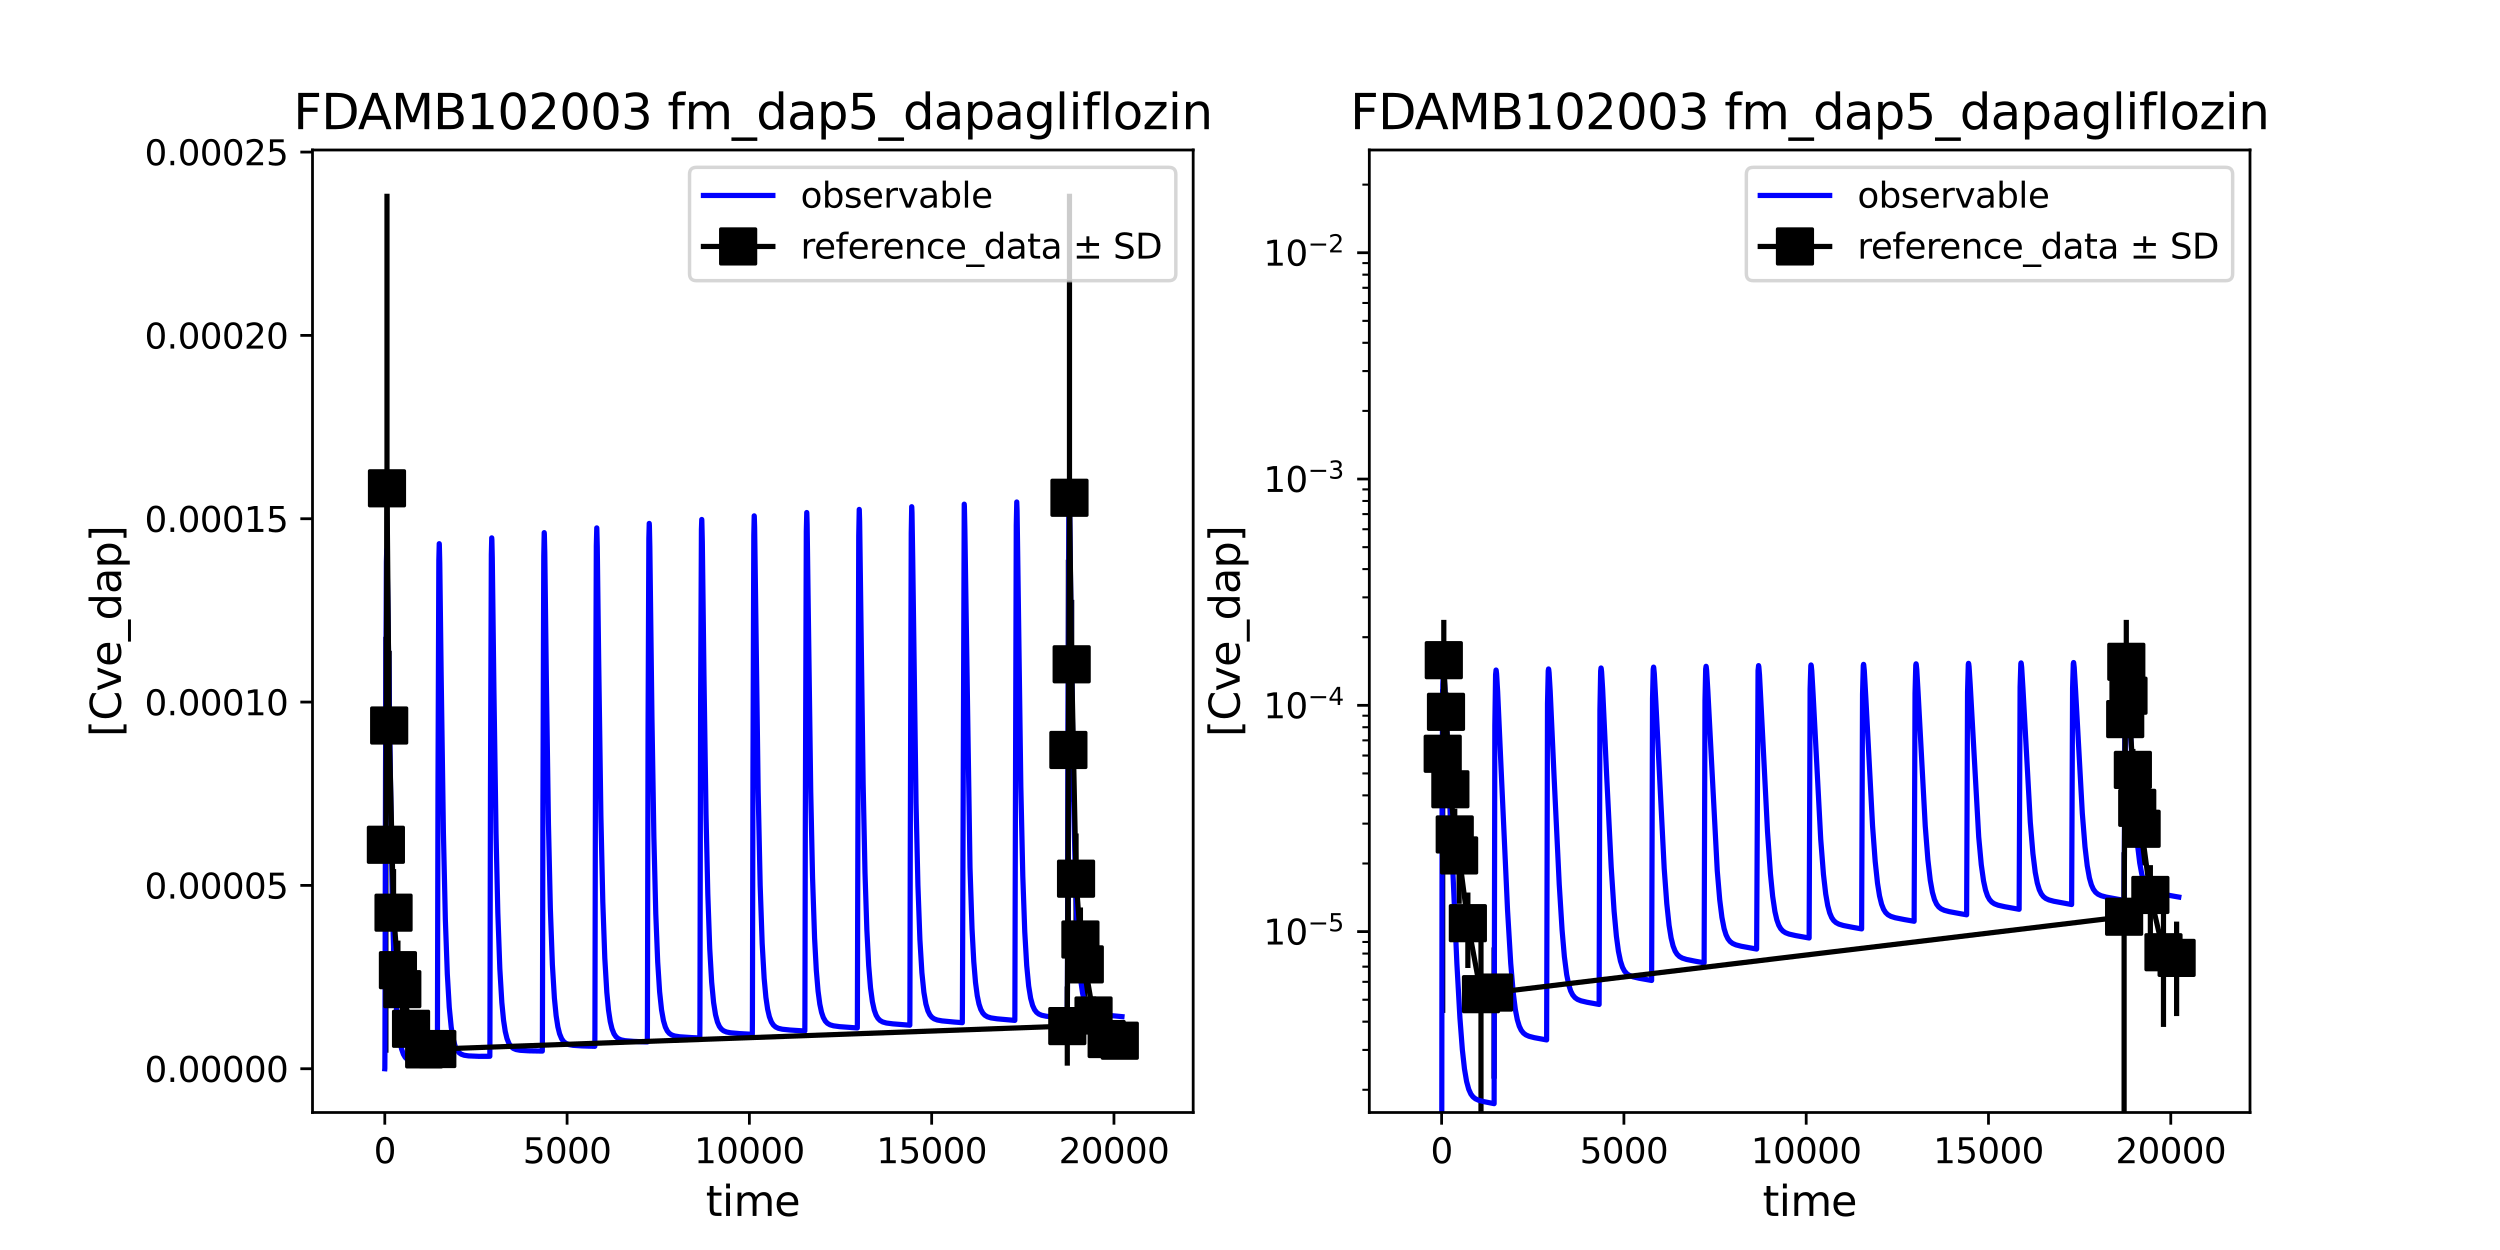 <?xml version="1.0" encoding="utf-8" standalone="no"?>
<!DOCTYPE svg PUBLIC "-//W3C//DTD SVG 1.1//EN"
  "http://www.w3.org/Graphics/SVG/1.1/DTD/svg11.dtd">
<svg xmlns:xlink="http://www.w3.org/1999/xlink" width="720pt" height="360pt" viewBox="0 0 720 360" xmlns="http://www.w3.org/2000/svg" version="1.1">
 <defs>
  <style type="text/css">*{stroke-linejoin: round; stroke-linecap: butt}</style>
 </defs>
 <g id="figure_1">
  <g id="patch_1">
   <path d="M 0 360 
L 720 360 
L 720 0 
L 0 0 
z
" style="fill: #ffffff"/>
  </g>
  <g id="axes_1">
   <g id="patch_2">
    <path d="M 90 320.4 
L 343.636 320.4 
L 343.636 43.2 
L 90 43.2 
z
" style="fill: #ffffff"/>
   </g>
   <g id="matplotlib.axis_1">
    <g id="xtick_1">
     <g id="line2d_1">
      <defs>
       <path id="m1da3dbe605" d="M 0 0 
L 0 3.5 
" style="stroke: #000000; stroke-width: 0.8"/>
      </defs>
      <g>
       <use xlink:href="#m1da3dbe605" x="110.821" y="320.4" style="stroke: #000000; stroke-width: 0.8"/>
      </g>
     </g>
     <g id="text_1">
      <!-- 0 -->
      <g transform="translate(107.64 334.998) scale(0.1 -0.1)">
       <defs>
        <path id="DejaVuSans-30" d="M 2034 4250 
Q 1547 4250 1301 3770 
Q 1056 3291 1056 2328 
Q 1056 1369 1301 889 
Q 1547 409 2034 409 
Q 2525 409 2770 889 
Q 3016 1369 3016 2328 
Q 3016 3291 2770 3770 
Q 2525 4250 2034 4250 
z
M 2034 4750 
Q 2819 4750 3233 4129 
Q 3647 3509 3647 2328 
Q 3647 1150 3233 529 
Q 2819 -91 2034 -91 
Q 1250 -91 836 529 
Q 422 1150 422 2328 
Q 422 3509 836 4129 
Q 1250 4750 2034 4750 
z
" transform="scale(0.016)"/>
       </defs>
       <use xlink:href="#DejaVuSans-30"/>
      </g>
     </g>
    </g>
    <g id="xtick_2">
     <g id="line2d_2">
      <g>
       <use xlink:href="#m1da3dbe605" x="163.321" y="320.4" style="stroke: #000000; stroke-width: 0.8"/>
      </g>
     </g>
     <g id="text_2">
      <!-- 5000 -->
      <g transform="translate(150.596 334.998) scale(0.1 -0.1)">
       <defs>
        <path id="DejaVuSans-35" d="M 691 4666 
L 3169 4666 
L 3169 4134 
L 1269 4134 
L 1269 2991 
Q 1406 3038 1543 3061 
Q 1681 3084 1819 3084 
Q 2600 3084 3056 2656 
Q 3513 2228 3513 1497 
Q 3513 744 3044 326 
Q 2575 -91 1722 -91 
Q 1428 -91 1123 -41 
Q 819 9 494 109 
L 494 744 
Q 775 591 1075 516 
Q 1375 441 1709 441 
Q 2250 441 2565 725 
Q 2881 1009 2881 1497 
Q 2881 1984 2565 2268 
Q 2250 2553 1709 2553 
Q 1456 2553 1204 2497 
Q 953 2441 691 2322 
L 691 4666 
z
" transform="scale(0.016)"/>
       </defs>
       <use xlink:href="#DejaVuSans-35"/>
       <use xlink:href="#DejaVuSans-30" x="63.623"/>
       <use xlink:href="#DejaVuSans-30" x="127.246"/>
       <use xlink:href="#DejaVuSans-30" x="190.869"/>
      </g>
     </g>
    </g>
    <g id="xtick_3">
     <g id="line2d_3">
      <g>
       <use xlink:href="#m1da3dbe605" x="215.821" y="320.4" style="stroke: #000000; stroke-width: 0.8"/>
      </g>
     </g>
     <g id="text_3">
      <!-- 10000 -->
      <g transform="translate(199.914 334.998) scale(0.1 -0.1)">
       <defs>
        <path id="DejaVuSans-31" d="M 794 531 
L 1825 531 
L 1825 4091 
L 703 3866 
L 703 4441 
L 1819 4666 
L 2450 4666 
L 2450 531 
L 3481 531 
L 3481 0 
L 794 0 
L 794 531 
z
" transform="scale(0.016)"/>
       </defs>
       <use xlink:href="#DejaVuSans-31"/>
       <use xlink:href="#DejaVuSans-30" x="63.623"/>
       <use xlink:href="#DejaVuSans-30" x="127.246"/>
       <use xlink:href="#DejaVuSans-30" x="190.869"/>
       <use xlink:href="#DejaVuSans-30" x="254.492"/>
      </g>
     </g>
    </g>
    <g id="xtick_4">
     <g id="line2d_4">
      <g>
       <use xlink:href="#m1da3dbe605" x="268.32" y="320.4" style="stroke: #000000; stroke-width: 0.8"/>
      </g>
     </g>
     <g id="text_4">
      <!-- 15000 -->
      <g transform="translate(252.414 334.998) scale(0.1 -0.1)">
       <use xlink:href="#DejaVuSans-31"/>
       <use xlink:href="#DejaVuSans-35" x="63.623"/>
       <use xlink:href="#DejaVuSans-30" x="127.246"/>
       <use xlink:href="#DejaVuSans-30" x="190.869"/>
       <use xlink:href="#DejaVuSans-30" x="254.492"/>
      </g>
     </g>
    </g>
    <g id="xtick_5">
     <g id="line2d_5">
      <g>
       <use xlink:href="#m1da3dbe605" x="320.82" y="320.4" style="stroke: #000000; stroke-width: 0.8"/>
      </g>
     </g>
     <g id="text_5">
      <!-- 20000 -->
      <g transform="translate(304.914 334.998) scale(0.1 -0.1)">
       <defs>
        <path id="DejaVuSans-32" d="M 1228 531 
L 3431 531 
L 3431 0 
L 469 0 
L 469 531 
Q 828 903 1448 1529 
Q 2069 2156 2228 2338 
Q 2531 2678 2651 2914 
Q 2772 3150 2772 3378 
Q 2772 3750 2511 3984 
Q 2250 4219 1831 4219 
Q 1534 4219 1204 4116 
Q 875 4013 500 3803 
L 500 4441 
Q 881 4594 1212 4672 
Q 1544 4750 1819 4750 
Q 2544 4750 2975 4387 
Q 3406 4025 3406 3419 
Q 3406 3131 3298 2873 
Q 3191 2616 2906 2266 
Q 2828 2175 2409 1742 
Q 1991 1309 1228 531 
z
" transform="scale(0.016)"/>
       </defs>
       <use xlink:href="#DejaVuSans-32"/>
       <use xlink:href="#DejaVuSans-30" x="63.623"/>
       <use xlink:href="#DejaVuSans-30" x="127.246"/>
       <use xlink:href="#DejaVuSans-30" x="190.869"/>
       <use xlink:href="#DejaVuSans-30" x="254.492"/>
      </g>
     </g>
    </g>
    <g id="text_6">
     <!-- time -->
     <g transform="translate(203.263 350.196) scale(0.12 -0.12)">
      <defs>
       <path id="DejaVuSans-74" d="M 1172 4494 
L 1172 3500 
L 2356 3500 
L 2356 3053 
L 1172 3053 
L 1172 1153 
Q 1172 725 1289 603 
Q 1406 481 1766 481 
L 2356 481 
L 2356 0 
L 1766 0 
Q 1100 0 847 248 
Q 594 497 594 1153 
L 594 3053 
L 172 3053 
L 172 3500 
L 594 3500 
L 594 4494 
L 1172 4494 
z
" transform="scale(0.016)"/>
       <path id="DejaVuSans-69" d="M 603 3500 
L 1178 3500 
L 1178 0 
L 603 0 
L 603 3500 
z
M 603 4863 
L 1178 4863 
L 1178 4134 
L 603 4134 
L 603 4863 
z
" transform="scale(0.016)"/>
       <path id="DejaVuSans-6d" d="M 3328 2828 
Q 3544 3216 3844 3400 
Q 4144 3584 4550 3584 
Q 5097 3584 5394 3201 
Q 5691 2819 5691 2113 
L 5691 0 
L 5113 0 
L 5113 2094 
Q 5113 2597 4934 2840 
Q 4756 3084 4391 3084 
Q 3944 3084 3684 2787 
Q 3425 2491 3425 1978 
L 3425 0 
L 2847 0 
L 2847 2094 
Q 2847 2600 2669 2842 
Q 2491 3084 2119 3084 
Q 1678 3084 1418 2786 
Q 1159 2488 1159 1978 
L 1159 0 
L 581 0 
L 581 3500 
L 1159 3500 
L 1159 2956 
Q 1356 3278 1631 3431 
Q 1906 3584 2284 3584 
Q 2666 3584 2933 3390 
Q 3200 3197 3328 2828 
z
" transform="scale(0.016)"/>
       <path id="DejaVuSans-65" d="M 3597 1894 
L 3597 1613 
L 953 1613 
Q 991 1019 1311 708 
Q 1631 397 2203 397 
Q 2534 397 2845 478 
Q 3156 559 3463 722 
L 3463 178 
Q 3153 47 2828 -22 
Q 2503 -91 2169 -91 
Q 1331 -91 842 396 
Q 353 884 353 1716 
Q 353 2575 817 3079 
Q 1281 3584 2069 3584 
Q 2775 3584 3186 3129 
Q 3597 2675 3597 1894 
z
M 3022 2063 
Q 3016 2534 2758 2815 
Q 2500 3097 2075 3097 
Q 1594 3097 1305 2825 
Q 1016 2553 972 2059 
L 3022 2063 
z
" transform="scale(0.016)"/>
      </defs>
      <use xlink:href="#DejaVuSans-74"/>
      <use xlink:href="#DejaVuSans-69" x="39.209"/>
      <use xlink:href="#DejaVuSans-6d" x="66.992"/>
      <use xlink:href="#DejaVuSans-65" x="164.404"/>
     </g>
    </g>
   </g>
   <g id="matplotlib.axis_2">
    <g id="ytick_1">
     <g id="line2d_6">
      <defs>
       <path id="m0c6662209f" d="M 0 0 
L -3.5 0 
" style="stroke: #000000; stroke-width: 0.8"/>
      </defs>
      <g>
       <use xlink:href="#m0c6662209f" x="90" y="307.8" style="stroke: #000000; stroke-width: 0.8"/>
      </g>
     </g>
     <g id="text_7">
      <!-- 0.00000 -->
      <g transform="translate(41.647 311.599) scale(0.1 -0.1)">
       <defs>
        <path id="DejaVuSans-2e" d="M 684 794 
L 1344 794 
L 1344 0 
L 684 0 
L 684 794 
z
" transform="scale(0.016)"/>
       </defs>
       <use xlink:href="#DejaVuSans-30"/>
       <use xlink:href="#DejaVuSans-2e" x="63.623"/>
       <use xlink:href="#DejaVuSans-30" x="95.41"/>
       <use xlink:href="#DejaVuSans-30" x="159.033"/>
       <use xlink:href="#DejaVuSans-30" x="222.656"/>
       <use xlink:href="#DejaVuSans-30" x="286.279"/>
       <use xlink:href="#DejaVuSans-30" x="349.902"/>
      </g>
     </g>
    </g>
    <g id="ytick_2">
     <g id="line2d_7">
      <g>
       <use xlink:href="#m0c6662209f" x="90" y="254.998" style="stroke: #000000; stroke-width: 0.8"/>
      </g>
     </g>
     <g id="text_8">
      <!-- 0.00005 -->
      <g transform="translate(41.647 258.797) scale(0.1 -0.1)">
       <use xlink:href="#DejaVuSans-30"/>
       <use xlink:href="#DejaVuSans-2e" x="63.623"/>
       <use xlink:href="#DejaVuSans-30" x="95.41"/>
       <use xlink:href="#DejaVuSans-30" x="159.033"/>
       <use xlink:href="#DejaVuSans-30" x="222.656"/>
       <use xlink:href="#DejaVuSans-30" x="286.279"/>
       <use xlink:href="#DejaVuSans-35" x="349.902"/>
      </g>
     </g>
    </g>
    <g id="ytick_3">
     <g id="line2d_8">
      <g>
       <use xlink:href="#m0c6662209f" x="90" y="202.195" style="stroke: #000000; stroke-width: 0.8"/>
      </g>
     </g>
     <g id="text_9">
      <!-- 0.00010 -->
      <g transform="translate(41.647 205.994) scale(0.1 -0.1)">
       <use xlink:href="#DejaVuSans-30"/>
       <use xlink:href="#DejaVuSans-2e" x="63.623"/>
       <use xlink:href="#DejaVuSans-30" x="95.41"/>
       <use xlink:href="#DejaVuSans-30" x="159.033"/>
       <use xlink:href="#DejaVuSans-30" x="222.656"/>
       <use xlink:href="#DejaVuSans-31" x="286.279"/>
       <use xlink:href="#DejaVuSans-30" x="349.902"/>
      </g>
     </g>
    </g>
    <g id="ytick_4">
     <g id="line2d_9">
      <g>
       <use xlink:href="#m0c6662209f" x="90" y="149.393" style="stroke: #000000; stroke-width: 0.8"/>
      </g>
     </g>
     <g id="text_10">
      <!-- 0.00015 -->
      <g transform="translate(41.647 153.192) scale(0.1 -0.1)">
       <use xlink:href="#DejaVuSans-30"/>
       <use xlink:href="#DejaVuSans-2e" x="63.623"/>
       <use xlink:href="#DejaVuSans-30" x="95.41"/>
       <use xlink:href="#DejaVuSans-30" x="159.033"/>
       <use xlink:href="#DejaVuSans-30" x="222.656"/>
       <use xlink:href="#DejaVuSans-31" x="286.279"/>
       <use xlink:href="#DejaVuSans-35" x="349.902"/>
      </g>
     </g>
    </g>
    <g id="ytick_5">
     <g id="line2d_10">
      <g>
       <use xlink:href="#m0c6662209f" x="90" y="96.59" style="stroke: #000000; stroke-width: 0.8"/>
      </g>
     </g>
     <g id="text_11">
      <!-- 0.00020 -->
      <g transform="translate(41.647 100.389) scale(0.1 -0.1)">
       <use xlink:href="#DejaVuSans-30"/>
       <use xlink:href="#DejaVuSans-2e" x="63.623"/>
       <use xlink:href="#DejaVuSans-30" x="95.41"/>
       <use xlink:href="#DejaVuSans-30" x="159.033"/>
       <use xlink:href="#DejaVuSans-30" x="222.656"/>
       <use xlink:href="#DejaVuSans-32" x="286.279"/>
       <use xlink:href="#DejaVuSans-30" x="349.902"/>
      </g>
     </g>
    </g>
    <g id="ytick_6">
     <g id="line2d_11">
      <g>
       <use xlink:href="#m0c6662209f" x="90" y="43.788" style="stroke: #000000; stroke-width: 0.8"/>
      </g>
     </g>
     <g id="text_12">
      <!-- 0.00025 -->
      <g transform="translate(41.647 47.587) scale(0.1 -0.1)">
       <use xlink:href="#DejaVuSans-30"/>
       <use xlink:href="#DejaVuSans-2e" x="63.623"/>
       <use xlink:href="#DejaVuSans-30" x="95.41"/>
       <use xlink:href="#DejaVuSans-30" x="159.033"/>
       <use xlink:href="#DejaVuSans-30" x="222.656"/>
       <use xlink:href="#DejaVuSans-32" x="286.279"/>
       <use xlink:href="#DejaVuSans-35" x="349.902"/>
      </g>
     </g>
    </g>
    <g id="text_13">
     <!-- [Cve_dap] -->
     <g transform="translate(34.818 212.21) rotate(-90) scale(0.12 -0.12)">
      <defs>
       <path id="DejaVuSans-5b" d="M 550 4863 
L 1875 4863 
L 1875 4416 
L 1125 4416 
L 1125 -397 
L 1875 -397 
L 1875 -844 
L 550 -844 
L 550 4863 
z
" transform="scale(0.016)"/>
       <path id="DejaVuSans-43" d="M 4122 4306 
L 4122 3641 
Q 3803 3938 3442 4084 
Q 3081 4231 2675 4231 
Q 1875 4231 1450 3742 
Q 1025 3253 1025 2328 
Q 1025 1406 1450 917 
Q 1875 428 2675 428 
Q 3081 428 3442 575 
Q 3803 722 4122 1019 
L 4122 359 
Q 3791 134 3420 21 
Q 3050 -91 2638 -91 
Q 1578 -91 968 557 
Q 359 1206 359 2328 
Q 359 3453 968 4101 
Q 1578 4750 2638 4750 
Q 3056 4750 3426 4639 
Q 3797 4528 4122 4306 
z
" transform="scale(0.016)"/>
       <path id="DejaVuSans-76" d="M 191 3500 
L 800 3500 
L 1894 563 
L 2988 3500 
L 3597 3500 
L 2284 0 
L 1503 0 
L 191 3500 
z
" transform="scale(0.016)"/>
       <path id="DejaVuSans-5f" d="M 3263 -1063 
L 3263 -1509 
L -63 -1509 
L -63 -1063 
L 3263 -1063 
z
" transform="scale(0.016)"/>
       <path id="DejaVuSans-64" d="M 2906 2969 
L 2906 4863 
L 3481 4863 
L 3481 0 
L 2906 0 
L 2906 525 
Q 2725 213 2448 61 
Q 2172 -91 1784 -91 
Q 1150 -91 751 415 
Q 353 922 353 1747 
Q 353 2572 751 3078 
Q 1150 3584 1784 3584 
Q 2172 3584 2448 3432 
Q 2725 3281 2906 2969 
z
M 947 1747 
Q 947 1113 1208 752 
Q 1469 391 1925 391 
Q 2381 391 2643 752 
Q 2906 1113 2906 1747 
Q 2906 2381 2643 2742 
Q 2381 3103 1925 3103 
Q 1469 3103 1208 2742 
Q 947 2381 947 1747 
z
" transform="scale(0.016)"/>
       <path id="DejaVuSans-61" d="M 2194 1759 
Q 1497 1759 1228 1600 
Q 959 1441 959 1056 
Q 959 750 1161 570 
Q 1363 391 1709 391 
Q 2188 391 2477 730 
Q 2766 1069 2766 1631 
L 2766 1759 
L 2194 1759 
z
M 3341 1997 
L 3341 0 
L 2766 0 
L 2766 531 
Q 2569 213 2275 61 
Q 1981 -91 1556 -91 
Q 1019 -91 701 211 
Q 384 513 384 1019 
Q 384 1609 779 1909 
Q 1175 2209 1959 2209 
L 2766 2209 
L 2766 2266 
Q 2766 2663 2505 2880 
Q 2244 3097 1772 3097 
Q 1472 3097 1187 3025 
Q 903 2953 641 2809 
L 641 3341 
Q 956 3463 1253 3523 
Q 1550 3584 1831 3584 
Q 2591 3584 2966 3190 
Q 3341 2797 3341 1997 
z
" transform="scale(0.016)"/>
       <path id="DejaVuSans-70" d="M 1159 525 
L 1159 -1331 
L 581 -1331 
L 581 3500 
L 1159 3500 
L 1159 2969 
Q 1341 3281 1617 3432 
Q 1894 3584 2278 3584 
Q 2916 3584 3314 3078 
Q 3713 2572 3713 1747 
Q 3713 922 3314 415 
Q 2916 -91 2278 -91 
Q 1894 -91 1617 61 
Q 1341 213 1159 525 
z
M 3116 1747 
Q 3116 2381 2855 2742 
Q 2594 3103 2138 3103 
Q 1681 3103 1420 2742 
Q 1159 2381 1159 1747 
Q 1159 1113 1420 752 
Q 1681 391 2138 391 
Q 2594 391 2855 752 
Q 3116 1113 3116 1747 
z
" transform="scale(0.016)"/>
       <path id="DejaVuSans-5d" d="M 1947 4863 
L 1947 -844 
L 622 -844 
L 622 -397 
L 1369 -397 
L 1369 4416 
L 622 4416 
L 622 4863 
L 1947 4863 
z
" transform="scale(0.016)"/>
      </defs>
      <use xlink:href="#DejaVuSans-5b"/>
      <use xlink:href="#DejaVuSans-43" x="39.014"/>
      <use xlink:href="#DejaVuSans-76" x="108.838"/>
      <use xlink:href="#DejaVuSans-65" x="168.018"/>
      <use xlink:href="#DejaVuSans-5f" x="229.541"/>
      <use xlink:href="#DejaVuSans-64" x="279.541"/>
      <use xlink:href="#DejaVuSans-61" x="343.018"/>
      <use xlink:href="#DejaVuSans-70" x="404.297"/>
      <use xlink:href="#DejaVuSans-5d" x="467.773"/>
     </g>
    </g>
   </g>
   <g id="LineCollection_1">
    <path d="M 111.136 303.184 
L 111.136 183.404 
" clip-path="url(#pab108190fe)" style="fill: none; stroke: #000000; stroke-width: 1.5"/>
    <path d="M 111.451 225.468 
L 111.451 55.8 
" clip-path="url(#pab108190fe)" style="fill: none; stroke: #000000; stroke-width: 1.5"/>
    <path d="M 112.081 230.474 
L 112.081 187.423 
" clip-path="url(#pab108190fe)" style="fill: none; stroke: #000000; stroke-width: 1.5"/>
    <path d="M 113.341 275.401 
L 113.341 250.297 
" clip-path="url(#pab108190fe)" style="fill: none; stroke: #000000; stroke-width: 1.5"/>
    <path d="M 114.601 287.942 
L 114.601 270.887 
" clip-path="url(#pab108190fe)" style="fill: none; stroke: #000000; stroke-width: 1.5"/>
    <path d="M 115.861 293.783 
L 115.861 275.958 
" clip-path="url(#pab108190fe)" style="fill: none; stroke: #000000; stroke-width: 1.5"/>
    <path d="M 118.381 300.506 
L 118.381 292.082 
" clip-path="url(#pab108190fe)" style="fill: none; stroke: #000000; stroke-width: 1.5"/>
    <path d="M 122.161 306.23 
L 122.161 298.195 
" clip-path="url(#pab108190fe)" style="fill: none; stroke: #000000; stroke-width: 1.5"/>
    <path d="M 125.941 305.435 
L 125.941 298.805 
" clip-path="url(#pab108190fe)" style="fill: none; stroke: #000000; stroke-width: 1.5"/>
    <path d="M 307.38 306.921 
L 307.38 284.105 
" clip-path="url(#pab108190fe)" style="fill: none; stroke: #000000; stroke-width: 1.5"/>
    <path d="M 307.695 270.767 
L 307.695 161.209 
" clip-path="url(#pab108190fe)" style="fill: none; stroke: #000000; stroke-width: 1.5"/>
    <path d="M 308.01 230.913 
L 308.01 55.8 
" clip-path="url(#pab108190fe)" style="fill: none; stroke: #000000; stroke-width: 1.5"/>
    <path d="M 308.64 209.86 
L 308.64 172.762 
" clip-path="url(#pab108190fe)" style="fill: none; stroke: #000000; stroke-width: 1.5"/>
    <path d="M 309.9 266.084 
L 309.9 240.037 
" clip-path="url(#pab108190fe)" style="fill: none; stroke: #000000; stroke-width: 1.5"/>
    <path d="M 311.16 279.817 
L 311.16 261.349 
" clip-path="url(#pab108190fe)" style="fill: none; stroke: #000000; stroke-width: 1.5"/>
    <path d="M 312.42 287.09 
L 312.42 268.382 
" clip-path="url(#pab108190fe)" style="fill: none; stroke: #000000; stroke-width: 1.5"/>
    <path d="M 314.94 297.907 
L 314.94 287.021 
" clip-path="url(#pab108190fe)" style="fill: none; stroke: #000000; stroke-width: 1.5"/>
    <path d="M 318.72 303.797 
L 318.72 294.679 
" clip-path="url(#pab108190fe)" style="fill: none; stroke: #000000; stroke-width: 1.5"/>
    <path d="M 322.5 303.328 
L 322.5 296.103 
" clip-path="url(#pab108190fe)" style="fill: none; stroke: #000000; stroke-width: 1.5"/>
   </g>
   <g id="line2d_12">
    <path d="M 110.821 307.8 
L 110.829 307.712 
L 110.86 302.706 
L 111.03 222.259 
L 111.279 161.817 
L 111.372 158.414 
L 111.419 158.894 
L 111.563 165.885 
L 113.031 262.543 
L 113.556 278.877 
L 114.081 289.228 
L 114.606 295.69 
L 115.131 299.68 
L 115.656 302.124 
L 116.181 303.612 
L 116.706 304.515 
L 117.319 305.127 
L 118.019 305.503 
L 118.981 305.741 
L 120.559 305.873 
L 125.51 305.959 
L 125.949 305.87 
L 125.979 301.06 
L 126.134 227.88 
L 126.382 161.324 
L 126.501 156.585 
L 126.531 156.918 
L 126.653 162.129 
L 127.05 194.085 
L 127.701 239.781 
L 128.264 264.88 
L 128.827 280.549 
L 129.389 290.111 
L 129.952 295.859 
L 130.515 299.276 
L 131.078 301.291 
L 131.64 302.475 
L 132.203 303.168 
L 132.836 303.612 
L 133.681 303.913 
L 134.947 304.097 
L 137.761 304.217 
L 141.068 304.212 
L 141.098 299.708 
L 141.25 227.721 
L 141.502 159.691 
L 141.615 154.911 
L 141.661 155.45 
L 141.777 160.698 
L 142.239 198.162 
L 142.852 239.85 
L 143.374 262.875 
L 143.951 278.996 
L 144.528 288.714 
L 145.023 293.83 
L 145.517 297.073 
L 146.012 299.117 
L 146.589 300.561 
L 147.166 301.398 
L 147.826 301.935 
L 148.65 302.277 
L 149.804 302.486 
L 152.195 302.635 
L 156.187 302.713 
L 156.188 302.697 
L 156.216 298.629 
L 156.359 231.831 
L 156.602 160.24 
L 156.731 153.4 
L 156.774 153.785 
L 156.897 159.198 
L 157.339 194.976 
L 157.952 237.231 
L 158.502 261.669 
L 159.084 277.782 
L 159.666 287.452 
L 160.165 292.522 
L 160.663 295.724 
L 161.162 297.735 
L 161.744 299.153 
L 162.326 299.973 
L 162.991 300.499 
L 163.823 300.837 
L 165.07 301.057 
L 167.647 301.226 
L 171.306 301.339 
L 171.308 301.3 
L 171.336 297.195 
L 171.488 225.745 
L 171.738 157.132 
L 171.866 152.036 
L 171.888 152.287 
L 172.01 157.384 
L 172.414 189.904 
L 173.057 235.047 
L 173.604 259.66 
L 174.182 275.952 
L 174.761 285.768 
L 175.256 290.935 
L 175.752 294.21 
L 176.248 296.275 
L 176.826 297.737 
L 177.405 298.588 
L 178.066 299.138 
L 178.892 299.494 
L 180.049 299.723 
L 182.445 299.911 
L 186.426 300.085 
L 186.428 300.024 
L 186.46 294.95 
L 186.638 210.809 
L 186.867 155.008 
L 186.98 150.748 
L 187.025 151.399 
L 187.152 157.511 
L 187.762 206.77 
L 188.312 240.89 
L 188.864 263.139 
L 189.417 277.074 
L 189.969 285.634 
L 190.522 290.823 
L 191.074 293.94 
L 191.627 295.803 
L 192.179 296.915 
L 192.732 297.58 
L 193.442 298.065 
L 194.311 298.368 
L 195.731 298.589 
L 199.205 298.826 
L 201.546 298.926 
L 201.549 298.853 
L 201.581 293.404 
L 201.776 202.022 
L 202.006 152.417 
L 202.104 149.612 
L 202.131 149.938 
L 202.266 155.955 
L 202.738 194.434 
L 203.328 234.375 
L 203.851 257.518 
L 204.405 273.208 
L 204.96 282.866 
L 205.515 288.726 
L 206.07 292.247 
L 206.625 294.35 
L 207.179 295.604 
L 207.734 296.353 
L 208.381 296.862 
L 209.214 297.209 
L 210.416 297.446 
L 213.005 297.673 
L 216.665 297.88 
L 216.668 297.819 
L 216.696 293.55 
L 216.848 222.241 
L 217.092 154.253 
L 217.207 148.567 
L 217.238 148.687 
L 217.331 151.787 
L 217.612 172.614 
L 218.355 228.096 
L 218.929 254.988 
L 219.503 271.68 
L 220.077 281.794 
L 220.579 287.235 
L 221.081 290.669 
L 221.583 292.826 
L 222.157 294.324 
L 222.731 295.205 
L 223.377 295.775 
L 224.166 296.152 
L 225.314 296.417 
L 227.538 296.648 
L 231.785 296.927 
L 231.787 296.885 
L 231.813 293.371 
L 231.94 234.986 
L 232.215 152.96 
L 232.344 147.606 
L 232.365 147.835 
L 232.454 150.984 
L 232.759 173.997 
L 233.49 228.004 
L 234.011 252.622 
L 234.597 270.153 
L 235.1 279.484 
L 235.602 285.433 
L 236.105 289.192 
L 236.607 291.555 
L 237.11 293.037 
L 237.696 294.084 
L 238.282 294.698 
L 239.036 295.139 
L 240.041 295.435 
L 241.799 295.673 
L 246.905 296.053 
L 246.923 294.573 
L 247.004 263.152 
L 247.314 154.377 
L 247.458 146.715 
L 247.479 146.866 
L 247.575 150.124 
L 247.862 171.714 
L 248.586 225.763 
L 249.119 251.301 
L 249.652 267.742 
L 250.184 278.099 
L 250.717 284.531 
L 251.25 288.486 
L 251.783 290.904 
L 252.315 292.38 
L 252.848 293.283 
L 253.457 293.899 
L 254.218 294.327 
L 255.284 294.627 
L 257.186 294.875 
L 262.024 295.259 
L 262.026 295.233 
L 262.049 292.565 
L 262.153 247.052 
L 262.435 153.535 
L 262.568 145.934 
L 262.591 145.985 
L 262.657 147.647 
L 262.871 161.587 
L 263.816 231.135 
L 264.36 254.936 
L 264.933 270.625 
L 265.506 280.122 
L 266.079 285.788 
L 266.652 289.138 
L 267.224 291.109 
L 267.797 292.27 
L 268.37 292.959 
L 269.025 293.42 
L 269.925 293.76 
L 271.316 294.015 
L 274.753 294.346 
L 277.144 294.532 
L 277.148 294.443 
L 277.181 288.781 
L 277.698 145.201 
L 277.742 145.786 
L 277.876 152.281 
L 279.36 249.851 
L 279.946 267.533 
L 280.447 276.957 
L 280.949 282.972 
L 281.451 286.779 
L 281.953 289.176 
L 282.455 290.683 
L 283.04 291.752 
L 283.626 292.382 
L 284.378 292.839 
L 285.382 293.153 
L 287.139 293.417 
L 292.264 293.875 
L 292.265 293.87 
L 292.284 292.162 
L 292.364 260.744 
L 292.682 151.286 
L 292.826 144.575 
L 292.918 147.137 
L 293.162 164.423 
L 293.998 226.579 
L 294.563 252.272 
L 295.128 268.307 
L 295.694 278.093 
L 296.259 283.979 
L 296.825 287.487 
L 297.39 289.568 
L 297.955 290.804 
L 298.521 291.543 
L 299.157 292.034 
L 300.005 292.395 
L 301.277 292.668 
L 304.034 292.977 
L 307.384 293.271 
L 307.388 293.184 
L 307.416 288.896 
L 307.579 212.316 
L 307.825 148.311 
L 307.94 143.946 
L 307.964 144.179 
L 308.087 149.207 
L 308.503 182.642 
L 309.165 228.587 
L 309.685 251.746 
L 310.21 266.85 
L 310.734 276.409 
L 311.259 282.382 
L 311.784 286.083 
L 312.309 288.364 
L 312.834 289.77 
L 313.446 290.748 
L 314.058 291.316 
L 314.845 291.725 
L 315.982 292.027 
L 318.169 292.317 
L 323.13 292.79 
L 323.13 292.79 
" clip-path="url(#pab108190fe)" style="fill: none; stroke: #0000ff; stroke-width: 1.5; stroke-linecap: square"/>
   </g>
   <g id="line2d_13">
    <path d="M 111.136 243.294 
L 111.451 140.634 
L 112.081 208.948 
L 113.341 262.849 
L 114.601 279.415 
L 115.861 284.87 
L 118.381 296.294 
L 122.161 302.213 
L 125.941 302.12 
L 307.38 295.513 
L 307.695 215.988 
L 308.01 143.356 
L 308.64 191.311 
L 309.9 253.061 
L 311.16 270.583 
L 312.42 277.736 
L 314.94 292.464 
L 318.72 299.238 
L 322.5 299.716 
" clip-path="url(#pab108190fe)" style="fill: none; stroke: #000000; stroke-width: 1.5; stroke-linecap: square"/>
    <defs>
     <path id="m18b86954b9" d="M -5 5 
L 5 5 
L 5 -5 
L -5 -5 
z
" style="stroke: #000000; stroke-linejoin: miter"/>
    </defs>
    <g clip-path="url(#pab108190fe)">
     <use xlink:href="#m18b86954b9" x="111.136" y="243.294" style="stroke: #000000; stroke-linejoin: miter"/>
     <use xlink:href="#m18b86954b9" x="111.451" y="140.634" style="stroke: #000000; stroke-linejoin: miter"/>
     <use xlink:href="#m18b86954b9" x="112.081" y="208.948" style="stroke: #000000; stroke-linejoin: miter"/>
     <use xlink:href="#m18b86954b9" x="113.341" y="262.849" style="stroke: #000000; stroke-linejoin: miter"/>
     <use xlink:href="#m18b86954b9" x="114.601" y="279.415" style="stroke: #000000; stroke-linejoin: miter"/>
     <use xlink:href="#m18b86954b9" x="115.861" y="284.87" style="stroke: #000000; stroke-linejoin: miter"/>
     <use xlink:href="#m18b86954b9" x="118.381" y="296.294" style="stroke: #000000; stroke-linejoin: miter"/>
     <use xlink:href="#m18b86954b9" x="122.161" y="302.213" style="stroke: #000000; stroke-linejoin: miter"/>
     <use xlink:href="#m18b86954b9" x="125.941" y="302.12" style="stroke: #000000; stroke-linejoin: miter"/>
     <use xlink:href="#m18b86954b9" x="307.38" y="295.513" style="stroke: #000000; stroke-linejoin: miter"/>
     <use xlink:href="#m18b86954b9" x="307.695" y="215.988" style="stroke: #000000; stroke-linejoin: miter"/>
     <use xlink:href="#m18b86954b9" x="308.01" y="143.356" style="stroke: #000000; stroke-linejoin: miter"/>
     <use xlink:href="#m18b86954b9" x="308.64" y="191.311" style="stroke: #000000; stroke-linejoin: miter"/>
     <use xlink:href="#m18b86954b9" x="309.9" y="253.061" style="stroke: #000000; stroke-linejoin: miter"/>
     <use xlink:href="#m18b86954b9" x="311.16" y="270.583" style="stroke: #000000; stroke-linejoin: miter"/>
     <use xlink:href="#m18b86954b9" x="312.42" y="277.736" style="stroke: #000000; stroke-linejoin: miter"/>
     <use xlink:href="#m18b86954b9" x="314.94" y="292.464" style="stroke: #000000; stroke-linejoin: miter"/>
     <use xlink:href="#m18b86954b9" x="318.72" y="299.238" style="stroke: #000000; stroke-linejoin: miter"/>
     <use xlink:href="#m18b86954b9" x="322.5" y="299.716" style="stroke: #000000; stroke-linejoin: miter"/>
    </g>
   </g>
   <g id="patch_3">
    <path d="M 90 320.4 
L 90 43.2 
" style="fill: none; stroke: #000000; stroke-width: 0.8; stroke-linejoin: miter; stroke-linecap: square"/>
   </g>
   <g id="patch_4">
    <path d="M 343.636 320.4 
L 343.636 43.2 
" style="fill: none; stroke: #000000; stroke-width: 0.8; stroke-linejoin: miter; stroke-linecap: square"/>
   </g>
   <g id="patch_5">
    <path d="M 90 320.4 
L 343.636 320.4 
" style="fill: none; stroke: #000000; stroke-width: 0.8; stroke-linejoin: miter; stroke-linecap: square"/>
   </g>
   <g id="patch_6">
    <path d="M 90 43.2 
L 343.636 43.2 
" style="fill: none; stroke: #000000; stroke-width: 0.8; stroke-linejoin: miter; stroke-linecap: square"/>
   </g>
   <g id="text_14">
    <!-- FDAMB102003 fm_dap5_dapagliflozin -->
    <g transform="translate(84.485 37.2) scale(0.14 -0.14)">
     <defs>
      <path id="DejaVuSans-46" d="M 628 4666 
L 3309 4666 
L 3309 4134 
L 1259 4134 
L 1259 2759 
L 3109 2759 
L 3109 2228 
L 1259 2228 
L 1259 0 
L 628 0 
L 628 4666 
z
" transform="scale(0.016)"/>
      <path id="DejaVuSans-44" d="M 1259 4147 
L 1259 519 
L 2022 519 
Q 2988 519 3436 956 
Q 3884 1394 3884 2338 
Q 3884 3275 3436 3711 
Q 2988 4147 2022 4147 
L 1259 4147 
z
M 628 4666 
L 1925 4666 
Q 3281 4666 3915 4102 
Q 4550 3538 4550 2338 
Q 4550 1131 3912 565 
Q 3275 0 1925 0 
L 628 0 
L 628 4666 
z
" transform="scale(0.016)"/>
      <path id="DejaVuSans-41" d="M 2188 4044 
L 1331 1722 
L 3047 1722 
L 2188 4044 
z
M 1831 4666 
L 2547 4666 
L 4325 0 
L 3669 0 
L 3244 1197 
L 1141 1197 
L 716 0 
L 50 0 
L 1831 4666 
z
" transform="scale(0.016)"/>
      <path id="DejaVuSans-4d" d="M 628 4666 
L 1569 4666 
L 2759 1491 
L 3956 4666 
L 4897 4666 
L 4897 0 
L 4281 0 
L 4281 4097 
L 3078 897 
L 2444 897 
L 1241 4097 
L 1241 0 
L 628 0 
L 628 4666 
z
" transform="scale(0.016)"/>
      <path id="DejaVuSans-42" d="M 1259 2228 
L 1259 519 
L 2272 519 
Q 2781 519 3026 730 
Q 3272 941 3272 1375 
Q 3272 1813 3026 2020 
Q 2781 2228 2272 2228 
L 1259 2228 
z
M 1259 4147 
L 1259 2741 
L 2194 2741 
Q 2656 2741 2882 2914 
Q 3109 3088 3109 3444 
Q 3109 3797 2882 3972 
Q 2656 4147 2194 4147 
L 1259 4147 
z
M 628 4666 
L 2241 4666 
Q 2963 4666 3353 4366 
Q 3744 4066 3744 3513 
Q 3744 3084 3544 2831 
Q 3344 2578 2956 2516 
Q 3422 2416 3680 2098 
Q 3938 1781 3938 1306 
Q 3938 681 3513 340 
Q 3088 0 2303 0 
L 628 0 
L 628 4666 
z
" transform="scale(0.016)"/>
      <path id="DejaVuSans-33" d="M 2597 2516 
Q 3050 2419 3304 2112 
Q 3559 1806 3559 1356 
Q 3559 666 3084 287 
Q 2609 -91 1734 -91 
Q 1441 -91 1130 -33 
Q 819 25 488 141 
L 488 750 
Q 750 597 1062 519 
Q 1375 441 1716 441 
Q 2309 441 2620 675 
Q 2931 909 2931 1356 
Q 2931 1769 2642 2001 
Q 2353 2234 1838 2234 
L 1294 2234 
L 1294 2753 
L 1863 2753 
Q 2328 2753 2575 2939 
Q 2822 3125 2822 3475 
Q 2822 3834 2567 4026 
Q 2313 4219 1838 4219 
Q 1578 4219 1281 4162 
Q 984 4106 628 3988 
L 628 4550 
Q 988 4650 1302 4700 
Q 1616 4750 1894 4750 
Q 2613 4750 3031 4423 
Q 3450 4097 3450 3541 
Q 3450 3153 3228 2886 
Q 3006 2619 2597 2516 
z
" transform="scale(0.016)"/>
      <path id="DejaVuSans-20" transform="scale(0.016)"/>
      <path id="DejaVuSans-66" d="M 2375 4863 
L 2375 4384 
L 1825 4384 
Q 1516 4384 1395 4259 
Q 1275 4134 1275 3809 
L 1275 3500 
L 2222 3500 
L 2222 3053 
L 1275 3053 
L 1275 0 
L 697 0 
L 697 3053 
L 147 3053 
L 147 3500 
L 697 3500 
L 697 3744 
Q 697 4328 969 4595 
Q 1241 4863 1831 4863 
L 2375 4863 
z
" transform="scale(0.016)"/>
      <path id="DejaVuSans-67" d="M 2906 1791 
Q 2906 2416 2648 2759 
Q 2391 3103 1925 3103 
Q 1463 3103 1205 2759 
Q 947 2416 947 1791 
Q 947 1169 1205 825 
Q 1463 481 1925 481 
Q 2391 481 2648 825 
Q 2906 1169 2906 1791 
z
M 3481 434 
Q 3481 -459 3084 -895 
Q 2688 -1331 1869 -1331 
Q 1566 -1331 1297 -1286 
Q 1028 -1241 775 -1147 
L 775 -588 
Q 1028 -725 1275 -790 
Q 1522 -856 1778 -856 
Q 2344 -856 2625 -561 
Q 2906 -266 2906 331 
L 2906 616 
Q 2728 306 2450 153 
Q 2172 0 1784 0 
Q 1141 0 747 490 
Q 353 981 353 1791 
Q 353 2603 747 3093 
Q 1141 3584 1784 3584 
Q 2172 3584 2450 3431 
Q 2728 3278 2906 2969 
L 2906 3500 
L 3481 3500 
L 3481 434 
z
" transform="scale(0.016)"/>
      <path id="DejaVuSans-6c" d="M 603 4863 
L 1178 4863 
L 1178 0 
L 603 0 
L 603 4863 
z
" transform="scale(0.016)"/>
      <path id="DejaVuSans-6f" d="M 1959 3097 
Q 1497 3097 1228 2736 
Q 959 2375 959 1747 
Q 959 1119 1226 758 
Q 1494 397 1959 397 
Q 2419 397 2687 759 
Q 2956 1122 2956 1747 
Q 2956 2369 2687 2733 
Q 2419 3097 1959 3097 
z
M 1959 3584 
Q 2709 3584 3137 3096 
Q 3566 2609 3566 1747 
Q 3566 888 3137 398 
Q 2709 -91 1959 -91 
Q 1206 -91 779 398 
Q 353 888 353 1747 
Q 353 2609 779 3096 
Q 1206 3584 1959 3584 
z
" transform="scale(0.016)"/>
      <path id="DejaVuSans-7a" d="M 353 3500 
L 3084 3500 
L 3084 2975 
L 922 459 
L 3084 459 
L 3084 0 
L 275 0 
L 275 525 
L 2438 3041 
L 353 3041 
L 353 3500 
z
" transform="scale(0.016)"/>
      <path id="DejaVuSans-6e" d="M 3513 2113 
L 3513 0 
L 2938 0 
L 2938 2094 
Q 2938 2591 2744 2837 
Q 2550 3084 2163 3084 
Q 1697 3084 1428 2787 
Q 1159 2491 1159 1978 
L 1159 0 
L 581 0 
L 581 3500 
L 1159 3500 
L 1159 2956 
Q 1366 3272 1645 3428 
Q 1925 3584 2291 3584 
Q 2894 3584 3203 3211 
Q 3513 2838 3513 2113 
z
" transform="scale(0.016)"/>
     </defs>
     <use xlink:href="#DejaVuSans-46"/>
     <use xlink:href="#DejaVuSans-44" x="57.52"/>
     <use xlink:href="#DejaVuSans-41" x="132.771"/>
     <use xlink:href="#DejaVuSans-4d" x="201.18"/>
     <use xlink:href="#DejaVuSans-42" x="287.459"/>
     <use xlink:href="#DejaVuSans-31" x="356.062"/>
     <use xlink:href="#DejaVuSans-30" x="419.686"/>
     <use xlink:href="#DejaVuSans-32" x="483.309"/>
     <use xlink:href="#DejaVuSans-30" x="546.932"/>
     <use xlink:href="#DejaVuSans-30" x="610.555"/>
     <use xlink:href="#DejaVuSans-33" x="674.178"/>
     <use xlink:href="#DejaVuSans-20" x="737.801"/>
     <use xlink:href="#DejaVuSans-66" x="769.588"/>
     <use xlink:href="#DejaVuSans-6d" x="804.793"/>
     <use xlink:href="#DejaVuSans-5f" x="902.205"/>
     <use xlink:href="#DejaVuSans-64" x="952.205"/>
     <use xlink:href="#DejaVuSans-61" x="1015.682"/>
     <use xlink:href="#DejaVuSans-70" x="1076.961"/>
     <use xlink:href="#DejaVuSans-35" x="1140.438"/>
     <use xlink:href="#DejaVuSans-5f" x="1204.061"/>
     <use xlink:href="#DejaVuSans-64" x="1254.061"/>
     <use xlink:href="#DejaVuSans-61" x="1317.537"/>
     <use xlink:href="#DejaVuSans-70" x="1378.816"/>
     <use xlink:href="#DejaVuSans-61" x="1442.293"/>
     <use xlink:href="#DejaVuSans-67" x="1503.572"/>
     <use xlink:href="#DejaVuSans-6c" x="1567.049"/>
     <use xlink:href="#DejaVuSans-69" x="1594.832"/>
     <use xlink:href="#DejaVuSans-66" x="1622.615"/>
     <use xlink:href="#DejaVuSans-6c" x="1657.82"/>
     <use xlink:href="#DejaVuSans-6f" x="1685.604"/>
     <use xlink:href="#DejaVuSans-7a" x="1746.785"/>
     <use xlink:href="#DejaVuSans-69" x="1799.275"/>
     <use xlink:href="#DejaVuSans-6e" x="1827.059"/>
    </g>
   </g>
   <g id="legend_1">
    <g id="patch_7">
     <path d="M 200.586 80.834 
L 336.636 80.834 
Q 338.636 80.834 338.636 78.834 
L 338.636 50.2 
Q 338.636 48.2 336.636 48.2 
L 200.586 48.2 
Q 198.586 48.2 198.586 50.2 
L 198.586 78.834 
Q 198.586 80.834 200.586 80.834 
z
" style="fill: #ffffff; opacity: 0.8; stroke: #cccccc; stroke-linejoin: miter"/>
    </g>
    <g id="line2d_14">
     <path d="M 202.586 56.298 
L 212.586 56.298 
L 222.586 56.298 
" style="fill: none; stroke: #0000ff; stroke-width: 1.5; stroke-linecap: square"/>
    </g>
    <g id="text_15">
     <!-- observable -->
     <g transform="translate(230.586 59.798) scale(0.1 -0.1)">
      <defs>
       <path id="DejaVuSans-62" d="M 3116 1747 
Q 3116 2381 2855 2742 
Q 2594 3103 2138 3103 
Q 1681 3103 1420 2742 
Q 1159 2381 1159 1747 
Q 1159 1113 1420 752 
Q 1681 391 2138 391 
Q 2594 391 2855 752 
Q 3116 1113 3116 1747 
z
M 1159 2969 
Q 1341 3281 1617 3432 
Q 1894 3584 2278 3584 
Q 2916 3584 3314 3078 
Q 3713 2572 3713 1747 
Q 3713 922 3314 415 
Q 2916 -91 2278 -91 
Q 1894 -91 1617 61 
Q 1341 213 1159 525 
L 1159 0 
L 581 0 
L 581 4863 
L 1159 4863 
L 1159 2969 
z
" transform="scale(0.016)"/>
       <path id="DejaVuSans-73" d="M 2834 3397 
L 2834 2853 
Q 2591 2978 2328 3040 
Q 2066 3103 1784 3103 
Q 1356 3103 1142 2972 
Q 928 2841 928 2578 
Q 928 2378 1081 2264 
Q 1234 2150 1697 2047 
L 1894 2003 
Q 2506 1872 2764 1633 
Q 3022 1394 3022 966 
Q 3022 478 2636 193 
Q 2250 -91 1575 -91 
Q 1294 -91 989 -36 
Q 684 19 347 128 
L 347 722 
Q 666 556 975 473 
Q 1284 391 1588 391 
Q 1994 391 2212 530 
Q 2431 669 2431 922 
Q 2431 1156 2273 1281 
Q 2116 1406 1581 1522 
L 1381 1569 
Q 847 1681 609 1914 
Q 372 2147 372 2553 
Q 372 3047 722 3315 
Q 1072 3584 1716 3584 
Q 2034 3584 2315 3537 
Q 2597 3491 2834 3397 
z
" transform="scale(0.016)"/>
       <path id="DejaVuSans-72" d="M 2631 2963 
Q 2534 3019 2420 3045 
Q 2306 3072 2169 3072 
Q 1681 3072 1420 2755 
Q 1159 2438 1159 1844 
L 1159 0 
L 581 0 
L 581 3500 
L 1159 3500 
L 1159 2956 
Q 1341 3275 1631 3429 
Q 1922 3584 2338 3584 
Q 2397 3584 2469 3576 
Q 2541 3569 2628 3553 
L 2631 2963 
z
" transform="scale(0.016)"/>
      </defs>
      <use xlink:href="#DejaVuSans-6f"/>
      <use xlink:href="#DejaVuSans-62" x="61.182"/>
      <use xlink:href="#DejaVuSans-73" x="124.658"/>
      <use xlink:href="#DejaVuSans-65" x="176.758"/>
      <use xlink:href="#DejaVuSans-72" x="238.281"/>
      <use xlink:href="#DejaVuSans-76" x="279.395"/>
      <use xlink:href="#DejaVuSans-61" x="338.574"/>
      <use xlink:href="#DejaVuSans-62" x="399.854"/>
      <use xlink:href="#DejaVuSans-6c" x="463.33"/>
      <use xlink:href="#DejaVuSans-65" x="491.113"/>
     </g>
    </g>
    <g id="LineCollection_2">
     <path d="M 212.586 75.977 
L 212.586 65.977 
" style="fill: none; stroke: #000000; stroke-width: 1.5"/>
    </g>
    <g id="line2d_15">
     <path d="M 202.586 70.977 
L 222.586 70.977 
" style="fill: none; stroke: #000000; stroke-width: 1.5; stroke-linecap: square"/>
    </g>
    <g id="line2d_16">
     <g>
      <use xlink:href="#m18b86954b9" x="212.586" y="70.977" style="stroke: #000000; stroke-linejoin: miter"/>
     </g>
    </g>
    <g id="text_16">
     <!-- reference_data ± SD -->
     <g transform="translate(230.586 74.477) scale(0.1 -0.1)">
      <defs>
       <path id="DejaVuSans-63" d="M 3122 3366 
L 3122 2828 
Q 2878 2963 2633 3030 
Q 2388 3097 2138 3097 
Q 1578 3097 1268 2742 
Q 959 2388 959 1747 
Q 959 1106 1268 751 
Q 1578 397 2138 397 
Q 2388 397 2633 464 
Q 2878 531 3122 666 
L 3122 134 
Q 2881 22 2623 -34 
Q 2366 -91 2075 -91 
Q 1284 -91 818 406 
Q 353 903 353 1747 
Q 353 2603 823 3093 
Q 1294 3584 2113 3584 
Q 2378 3584 2631 3529 
Q 2884 3475 3122 3366 
z
" transform="scale(0.016)"/>
       <path id="DejaVuSans-b1" d="M 2944 4013 
L 2944 2803 
L 4684 2803 
L 4684 2272 
L 2944 2272 
L 2944 1063 
L 2419 1063 
L 2419 2272 
L 678 2272 
L 678 2803 
L 2419 2803 
L 2419 4013 
L 2944 4013 
z
M 678 531 
L 4684 531 
L 4684 0 
L 678 0 
L 678 531 
z
" transform="scale(0.016)"/>
       <path id="DejaVuSans-53" d="M 3425 4513 
L 3425 3897 
Q 3066 4069 2747 4153 
Q 2428 4238 2131 4238 
Q 1616 4238 1336 4038 
Q 1056 3838 1056 3469 
Q 1056 3159 1242 3001 
Q 1428 2844 1947 2747 
L 2328 2669 
Q 3034 2534 3370 2195 
Q 3706 1856 3706 1288 
Q 3706 609 3251 259 
Q 2797 -91 1919 -91 
Q 1588 -91 1214 -16 
Q 841 59 441 206 
L 441 856 
Q 825 641 1194 531 
Q 1563 422 1919 422 
Q 2459 422 2753 634 
Q 3047 847 3047 1241 
Q 3047 1584 2836 1778 
Q 2625 1972 2144 2069 
L 1759 2144 
Q 1053 2284 737 2584 
Q 422 2884 422 3419 
Q 422 4038 858 4394 
Q 1294 4750 2059 4750 
Q 2388 4750 2728 4690 
Q 3069 4631 3425 4513 
z
" transform="scale(0.016)"/>
      </defs>
      <use xlink:href="#DejaVuSans-72"/>
      <use xlink:href="#DejaVuSans-65" x="38.863"/>
      <use xlink:href="#DejaVuSans-66" x="100.387"/>
      <use xlink:href="#DejaVuSans-65" x="135.592"/>
      <use xlink:href="#DejaVuSans-72" x="197.115"/>
      <use xlink:href="#DejaVuSans-65" x="235.979"/>
      <use xlink:href="#DejaVuSans-6e" x="297.502"/>
      <use xlink:href="#DejaVuSans-63" x="360.881"/>
      <use xlink:href="#DejaVuSans-65" x="415.861"/>
      <use xlink:href="#DejaVuSans-5f" x="477.385"/>
      <use xlink:href="#DejaVuSans-64" x="527.385"/>
      <use xlink:href="#DejaVuSans-61" x="590.861"/>
      <use xlink:href="#DejaVuSans-74" x="652.141"/>
      <use xlink:href="#DejaVuSans-61" x="691.35"/>
      <use xlink:href="#DejaVuSans-20" x="752.629"/>
      <use xlink:href="#DejaVuSans-b1" x="784.416"/>
      <use xlink:href="#DejaVuSans-20" x="868.205"/>
      <use xlink:href="#DejaVuSans-53" x="899.992"/>
      <use xlink:href="#DejaVuSans-44" x="963.469"/>
     </g>
    </g>
   </g>
  </g>
  <g id="axes_2">
   <g id="patch_8">
    <path d="M 394.364 320.4 
L 648 320.4 
L 648 43.2 
L 394.364 43.2 
z
" style="fill: #ffffff"/>
   </g>
   <g id="matplotlib.axis_3">
    <g id="xtick_6">
     <g id="line2d_17">
      <g>
       <use xlink:href="#m1da3dbe605" x="415.185" y="320.4" style="stroke: #000000; stroke-width: 0.8"/>
      </g>
     </g>
     <g id="text_17">
      <!-- 0 -->
      <g transform="translate(412.004 334.998) scale(0.1 -0.1)">
       <use xlink:href="#DejaVuSans-30"/>
      </g>
     </g>
    </g>
    <g id="xtick_7">
     <g id="line2d_18">
      <g>
       <use xlink:href="#m1da3dbe605" x="467.685" y="320.4" style="stroke: #000000; stroke-width: 0.8"/>
      </g>
     </g>
     <g id="text_18">
      <!-- 5000 -->
      <g transform="translate(454.96 334.998) scale(0.1 -0.1)">
       <use xlink:href="#DejaVuSans-35"/>
       <use xlink:href="#DejaVuSans-30" x="63.623"/>
       <use xlink:href="#DejaVuSans-30" x="127.246"/>
       <use xlink:href="#DejaVuSans-30" x="190.869"/>
      </g>
     </g>
    </g>
    <g id="xtick_8">
     <g id="line2d_19">
      <g>
       <use xlink:href="#m1da3dbe605" x="520.184" y="320.4" style="stroke: #000000; stroke-width: 0.8"/>
      </g>
     </g>
     <g id="text_19">
      <!-- 10000 -->
      <g transform="translate(504.278 334.998) scale(0.1 -0.1)">
       <use xlink:href="#DejaVuSans-31"/>
       <use xlink:href="#DejaVuSans-30" x="63.623"/>
       <use xlink:href="#DejaVuSans-30" x="127.246"/>
       <use xlink:href="#DejaVuSans-30" x="190.869"/>
       <use xlink:href="#DejaVuSans-30" x="254.492"/>
      </g>
     </g>
    </g>
    <g id="xtick_9">
     <g id="line2d_20">
      <g>
       <use xlink:href="#m1da3dbe605" x="572.684" y="320.4" style="stroke: #000000; stroke-width: 0.8"/>
      </g>
     </g>
     <g id="text_20">
      <!-- 15000 -->
      <g transform="translate(556.778 334.998) scale(0.1 -0.1)">
       <use xlink:href="#DejaVuSans-31"/>
       <use xlink:href="#DejaVuSans-35" x="63.623"/>
       <use xlink:href="#DejaVuSans-30" x="127.246"/>
       <use xlink:href="#DejaVuSans-30" x="190.869"/>
       <use xlink:href="#DejaVuSans-30" x="254.492"/>
      </g>
     </g>
    </g>
    <g id="xtick_10">
     <g id="line2d_21">
      <g>
       <use xlink:href="#m1da3dbe605" x="625.184" y="320.4" style="stroke: #000000; stroke-width: 0.8"/>
      </g>
     </g>
     <g id="text_21">
      <!-- 20000 -->
      <g transform="translate(609.277 334.998) scale(0.1 -0.1)">
       <use xlink:href="#DejaVuSans-32"/>
       <use xlink:href="#DejaVuSans-30" x="63.623"/>
       <use xlink:href="#DejaVuSans-30" x="127.246"/>
       <use xlink:href="#DejaVuSans-30" x="190.869"/>
       <use xlink:href="#DejaVuSans-30" x="254.492"/>
      </g>
     </g>
    </g>
    <g id="text_22">
     <!-- time -->
     <g transform="translate(507.627 350.196) scale(0.12 -0.12)">
      <use xlink:href="#DejaVuSans-74"/>
      <use xlink:href="#DejaVuSans-69" x="39.209"/>
      <use xlink:href="#DejaVuSans-6d" x="66.992"/>
      <use xlink:href="#DejaVuSans-65" x="164.404"/>
     </g>
    </g>
   </g>
   <g id="matplotlib.axis_4">
    <g id="ytick_7">
     <g id="line2d_22">
      <g>
       <use xlink:href="#m0c6662209f" x="394.364" y="268.305" style="stroke: #000000; stroke-width: 0.8"/>
      </g>
     </g>
     <g id="text_23">
      <!-- $\mathdefault{10^{-5}}$ -->
      <g transform="translate(363.864 272.104) scale(0.1 -0.1)">
       <defs>
        <path id="DejaVuSans-2212" d="M 678 2272 
L 4684 2272 
L 4684 1741 
L 678 1741 
L 678 2272 
z
" transform="scale(0.016)"/>
       </defs>
       <use xlink:href="#DejaVuSans-31" transform="translate(0 0.684)"/>
       <use xlink:href="#DejaVuSans-30" transform="translate(63.623 0.684)"/>
       <use xlink:href="#DejaVuSans-2212" transform="translate(128.203 38.966) scale(0.7)"/>
       <use xlink:href="#DejaVuSans-35" transform="translate(186.855 38.966) scale(0.7)"/>
      </g>
     </g>
    </g>
    <g id="ytick_8">
     <g id="line2d_23">
      <g>
       <use xlink:href="#m0c6662209f" x="394.364" y="203.134" style="stroke: #000000; stroke-width: 0.8"/>
      </g>
     </g>
     <g id="text_24">
      <!-- $\mathdefault{10^{-4}}$ -->
      <g transform="translate(363.864 206.933) scale(0.1 -0.1)">
       <defs>
        <path id="DejaVuSans-34" d="M 2419 4116 
L 825 1625 
L 2419 1625 
L 2419 4116 
z
M 2253 4666 
L 3047 4666 
L 3047 1625 
L 3713 1625 
L 3713 1100 
L 3047 1100 
L 3047 0 
L 2419 0 
L 2419 1100 
L 313 1100 
L 313 1709 
L 2253 4666 
z
" transform="scale(0.016)"/>
       </defs>
       <use xlink:href="#DejaVuSans-31" transform="translate(0 0.684)"/>
       <use xlink:href="#DejaVuSans-30" transform="translate(63.623 0.684)"/>
       <use xlink:href="#DejaVuSans-2212" transform="translate(128.203 38.966) scale(0.7)"/>
       <use xlink:href="#DejaVuSans-34" transform="translate(186.855 38.966) scale(0.7)"/>
      </g>
     </g>
    </g>
    <g id="ytick_9">
     <g id="line2d_24">
      <g>
       <use xlink:href="#m0c6662209f" x="394.364" y="137.962" style="stroke: #000000; stroke-width: 0.8"/>
      </g>
     </g>
     <g id="text_25">
      <!-- $\mathdefault{10^{-3}}$ -->
      <g transform="translate(363.864 141.761) scale(0.1 -0.1)">
       <use xlink:href="#DejaVuSans-31" transform="translate(0 0.766)"/>
       <use xlink:href="#DejaVuSans-30" transform="translate(63.623 0.766)"/>
       <use xlink:href="#DejaVuSans-2212" transform="translate(128.203 39.047) scale(0.7)"/>
       <use xlink:href="#DejaVuSans-33" transform="translate(186.855 39.047) scale(0.7)"/>
      </g>
     </g>
    </g>
    <g id="ytick_10">
     <g id="line2d_25">
      <g>
       <use xlink:href="#m0c6662209f" x="394.364" y="72.791" style="stroke: #000000; stroke-width: 0.8"/>
      </g>
     </g>
     <g id="text_26">
      <!-- $\mathdefault{10^{-2}}$ -->
      <g transform="translate(363.864 76.59) scale(0.1 -0.1)">
       <use xlink:href="#DejaVuSans-31" transform="translate(0 0.766)"/>
       <use xlink:href="#DejaVuSans-30" transform="translate(63.623 0.766)"/>
       <use xlink:href="#DejaVuSans-2212" transform="translate(128.203 39.047) scale(0.7)"/>
       <use xlink:href="#DejaVuSans-32" transform="translate(186.855 39.047) scale(0.7)"/>
      </g>
     </g>
    </g>
    <g id="ytick_11">
     <g id="line2d_26">
      <defs>
       <path id="m4dff02d4ce" d="M 0 0 
L -2 0 
" style="stroke: #000000; stroke-width: 0.6"/>
      </defs>
      <g>
       <use xlink:href="#m4dff02d4ce" x="394.364" y="313.858" style="stroke: #000000; stroke-width: 0.6"/>
      </g>
     </g>
    </g>
    <g id="ytick_12">
     <g id="line2d_27">
      <g>
       <use xlink:href="#m4dff02d4ce" x="394.364" y="302.382" style="stroke: #000000; stroke-width: 0.6"/>
      </g>
     </g>
    </g>
    <g id="ytick_13">
     <g id="line2d_28">
      <g>
       <use xlink:href="#m4dff02d4ce" x="394.364" y="294.239" style="stroke: #000000; stroke-width: 0.6"/>
      </g>
     </g>
    </g>
    <g id="ytick_14">
     <g id="line2d_29">
      <g>
       <use xlink:href="#m4dff02d4ce" x="394.364" y="287.924" style="stroke: #000000; stroke-width: 0.6"/>
      </g>
     </g>
    </g>
    <g id="ytick_15">
     <g id="line2d_30">
      <g>
       <use xlink:href="#m4dff02d4ce" x="394.364" y="282.763" style="stroke: #000000; stroke-width: 0.6"/>
      </g>
     </g>
    </g>
    <g id="ytick_16">
     <g id="line2d_31">
      <g>
       <use xlink:href="#m4dff02d4ce" x="394.364" y="278.4" style="stroke: #000000; stroke-width: 0.6"/>
      </g>
     </g>
    </g>
    <g id="ytick_17">
     <g id="line2d_32">
      <g>
       <use xlink:href="#m4dff02d4ce" x="394.364" y="274.621" style="stroke: #000000; stroke-width: 0.6"/>
      </g>
     </g>
    </g>
    <g id="ytick_18">
     <g id="line2d_33">
      <g>
       <use xlink:href="#m4dff02d4ce" x="394.364" y="271.287" style="stroke: #000000; stroke-width: 0.6"/>
      </g>
     </g>
    </g>
    <g id="ytick_19">
     <g id="line2d_34">
      <g>
       <use xlink:href="#m4dff02d4ce" x="394.364" y="248.687" style="stroke: #000000; stroke-width: 0.6"/>
      </g>
     </g>
    </g>
    <g id="ytick_20">
     <g id="line2d_35">
      <g>
       <use xlink:href="#m4dff02d4ce" x="394.364" y="237.21" style="stroke: #000000; stroke-width: 0.6"/>
      </g>
     </g>
    </g>
    <g id="ytick_21">
     <g id="line2d_36">
      <g>
       <use xlink:href="#m4dff02d4ce" x="394.364" y="229.068" style="stroke: #000000; stroke-width: 0.6"/>
      </g>
     </g>
    </g>
    <g id="ytick_22">
     <g id="line2d_37">
      <g>
       <use xlink:href="#m4dff02d4ce" x="394.364" y="222.752" style="stroke: #000000; stroke-width: 0.6"/>
      </g>
     </g>
    </g>
    <g id="ytick_23">
     <g id="line2d_38">
      <g>
       <use xlink:href="#m4dff02d4ce" x="394.364" y="217.592" style="stroke: #000000; stroke-width: 0.6"/>
      </g>
     </g>
    </g>
    <g id="ytick_24">
     <g id="line2d_39">
      <g>
       <use xlink:href="#m4dff02d4ce" x="394.364" y="213.229" style="stroke: #000000; stroke-width: 0.6"/>
      </g>
     </g>
    </g>
    <g id="ytick_25">
     <g id="line2d_40">
      <g>
       <use xlink:href="#m4dff02d4ce" x="394.364" y="209.449" style="stroke: #000000; stroke-width: 0.6"/>
      </g>
     </g>
    </g>
    <g id="ytick_26">
     <g id="line2d_41">
      <g>
       <use xlink:href="#m4dff02d4ce" x="394.364" y="206.116" style="stroke: #000000; stroke-width: 0.6"/>
      </g>
     </g>
    </g>
    <g id="ytick_27">
     <g id="line2d_42">
      <g>
       <use xlink:href="#m4dff02d4ce" x="394.364" y="183.515" style="stroke: #000000; stroke-width: 0.6"/>
      </g>
     </g>
    </g>
    <g id="ytick_28">
     <g id="line2d_43">
      <g>
       <use xlink:href="#m4dff02d4ce" x="394.364" y="172.039" style="stroke: #000000; stroke-width: 0.6"/>
      </g>
     </g>
    </g>
    <g id="ytick_29">
     <g id="line2d_44">
      <g>
       <use xlink:href="#m4dff02d4ce" x="394.364" y="163.897" style="stroke: #000000; stroke-width: 0.6"/>
      </g>
     </g>
    </g>
    <g id="ytick_30">
     <g id="line2d_45">
      <g>
       <use xlink:href="#m4dff02d4ce" x="394.364" y="157.581" style="stroke: #000000; stroke-width: 0.6"/>
      </g>
     </g>
    </g>
    <g id="ytick_31">
     <g id="line2d_46">
      <g>
       <use xlink:href="#m4dff02d4ce" x="394.364" y="152.42" style="stroke: #000000; stroke-width: 0.6"/>
      </g>
     </g>
    </g>
    <g id="ytick_32">
     <g id="line2d_47">
      <g>
       <use xlink:href="#m4dff02d4ce" x="394.364" y="148.057" style="stroke: #000000; stroke-width: 0.6"/>
      </g>
     </g>
    </g>
    <g id="ytick_33">
     <g id="line2d_48">
      <g>
       <use xlink:href="#m4dff02d4ce" x="394.364" y="144.278" style="stroke: #000000; stroke-width: 0.6"/>
      </g>
     </g>
    </g>
    <g id="ytick_34">
     <g id="line2d_49">
      <g>
       <use xlink:href="#m4dff02d4ce" x="394.364" y="140.944" style="stroke: #000000; stroke-width: 0.6"/>
      </g>
     </g>
    </g>
    <g id="ytick_35">
     <g id="line2d_50">
      <g>
       <use xlink:href="#m4dff02d4ce" x="394.364" y="118.344" style="stroke: #000000; stroke-width: 0.6"/>
      </g>
     </g>
    </g>
    <g id="ytick_36">
     <g id="line2d_51">
      <g>
       <use xlink:href="#m4dff02d4ce" x="394.364" y="106.868" style="stroke: #000000; stroke-width: 0.6"/>
      </g>
     </g>
    </g>
    <g id="ytick_37">
     <g id="line2d_52">
      <g>
       <use xlink:href="#m4dff02d4ce" x="394.364" y="98.725" style="stroke: #000000; stroke-width: 0.6"/>
      </g>
     </g>
    </g>
    <g id="ytick_38">
     <g id="line2d_53">
      <g>
       <use xlink:href="#m4dff02d4ce" x="394.364" y="92.409" style="stroke: #000000; stroke-width: 0.6"/>
      </g>
     </g>
    </g>
    <g id="ytick_39">
     <g id="line2d_54">
      <g>
       <use xlink:href="#m4dff02d4ce" x="394.364" y="87.249" style="stroke: #000000; stroke-width: 0.6"/>
      </g>
     </g>
    </g>
    <g id="ytick_40">
     <g id="line2d_55">
      <g>
       <use xlink:href="#m4dff02d4ce" x="394.364" y="82.886" style="stroke: #000000; stroke-width: 0.6"/>
      </g>
     </g>
    </g>
    <g id="ytick_41">
     <g id="line2d_56">
      <g>
       <use xlink:href="#m4dff02d4ce" x="394.364" y="79.107" style="stroke: #000000; stroke-width: 0.6"/>
      </g>
     </g>
    </g>
    <g id="ytick_42">
     <g id="line2d_57">
      <g>
       <use xlink:href="#m4dff02d4ce" x="394.364" y="75.773" style="stroke: #000000; stroke-width: 0.6"/>
      </g>
     </g>
    </g>
    <g id="ytick_43">
     <g id="line2d_58">
      <g>
       <use xlink:href="#m4dff02d4ce" x="394.364" y="53.172" style="stroke: #000000; stroke-width: 0.6"/>
      </g>
     </g>
    </g>
    <g id="text_27">
     <!-- [Cve_dap] -->
     <g transform="translate(357.034 212.21) rotate(-90) scale(0.12 -0.12)">
      <use xlink:href="#DejaVuSans-5b"/>
      <use xlink:href="#DejaVuSans-43" x="39.014"/>
      <use xlink:href="#DejaVuSans-76" x="108.838"/>
      <use xlink:href="#DejaVuSans-65" x="168.018"/>
      <use xlink:href="#DejaVuSans-5f" x="229.541"/>
      <use xlink:href="#DejaVuSans-64" x="279.541"/>
      <use xlink:href="#DejaVuSans-61" x="343.018"/>
      <use xlink:href="#DejaVuSans-70" x="404.297"/>
      <use xlink:href="#DejaVuSans-5d" x="467.773"/>
     </g>
    </g>
   </g>
   <g id="LineCollection_3">
    <path d="M 415.5 291.727 
L 415.5 198.499 
" clip-path="url(#p2020d7ac95)" style="fill: none; stroke: #000000; stroke-width: 1.5"/>
    <path d="M 415.815 210.18 
L 415.815 178.517 
" clip-path="url(#p2020d7ac95)" style="fill: none; stroke: #000000; stroke-width: 1.5"/>
    <path d="M 416.445 211.955 
L 416.445 199.428 
" clip-path="url(#p2020d7ac95)" style="fill: none; stroke: #000000; stroke-width: 1.5"/>
    <path d="M 417.705 236.577 
L 417.705 220.339 
" clip-path="url(#p2020d7ac95)" style="fill: none; stroke: #000000; stroke-width: 1.5"/>
    <path d="M 418.965 250.432 
L 418.965 232.885 
" clip-path="url(#p2020d7ac95)" style="fill: none; stroke: #000000; stroke-width: 1.5"/>
    <path d="M 420.225 260.29 
L 420.225 237.067 
" clip-path="url(#p2020d7ac95)" style="fill: none; stroke: #000000; stroke-width: 1.5"/>
    <path d="M 422.745 278.778 
L 422.745 257.048 
" clip-path="url(#p2020d7ac95)" style="fill: none; stroke: #000000; stroke-width: 1.5"/>
    <path d="M 426.525 322.259 
L 426.525 270.989 
" clip-path="url(#p2020d7ac95)" style="fill: none; stroke: #000000; stroke-width: 1.5"/>
    <path d="M 430.305 310.655 
L 430.305 272.848 
" clip-path="url(#p2020d7ac95)" style="fill: none; stroke: #000000; stroke-width: 1.5"/>
    <path d="M 611.744 338.659 
L 611.744 245.431 
" clip-path="url(#p2020d7ac95)" style="fill: none; stroke: #000000; stroke-width: 1.5"/>
    <path d="M 612.059 232.793 
L 612.059 193.852 
" clip-path="url(#p2020d7ac95)" style="fill: none; stroke: #000000; stroke-width: 1.5"/>
    <path d="M 612.374 212.116 
L 612.374 178.517 
" clip-path="url(#p2020d7ac95)" style="fill: none; stroke: #000000; stroke-width: 1.5"/>
    <path d="M 613.004 205.266 
L 613.004 196.175 
" clip-path="url(#p2020d7ac95)" style="fill: none; stroke: #000000; stroke-width: 1.5"/>
    <path d="M 614.264 229.423 
L 614.264 215.692 
" clip-path="url(#p2020d7ac95)" style="fill: none; stroke: #000000; stroke-width: 1.5"/>
    <path d="M 615.524 240.724 
L 615.524 226.379 
" clip-path="url(#p2020d7ac95)" style="fill: none; stroke: #000000; stroke-width: 1.5"/>
    <path d="M 616.784 249.242 
L 616.784 231.026 
" clip-path="url(#p2020d7ac95)" style="fill: none; stroke: #000000; stroke-width: 1.5"/>
    <path d="M 619.304 270.152 
L 619.304 249.149 
" clip-path="url(#p2020d7ac95)" style="fill: none; stroke: #000000; stroke-width: 1.5"/>
    <path d="M 623.084 295.759 
L 623.084 262.16 
" clip-path="url(#p2020d7ac95)" style="fill: none; stroke: #000000; stroke-width: 1.5"/>
    <path d="M 626.864 292.628 
L 626.864 265.413 
" clip-path="url(#p2020d7ac95)" style="fill: none; stroke: #000000; stroke-width: 1.5"/>
   </g>
   <g id="line2d_59">
    <path d="M 415.198 361 
L 415.326 222.917 
L 415.533 197.044 
L 415.712 193.362 
L 415.736 193.317 
L 415.782 193.408 
L 415.927 194.769 
L 416.289 201.395 
L 417.482 229.226 
L 419.582 277.526 
L 420.457 293.169 
L 421.157 302.326 
L 421.77 307.857 
L 422.382 311.477 
L 422.995 313.723 
L 423.607 315.078 
L 424.22 315.892 
L 424.923 316.45 
L 425.847 316.874 
L 427.24 317.248 
L 430.306 317.853 
L 430.308 317.799 
L 430.322 308.255 
L 430.51 208.969 
L 430.726 194.267 
L 430.864 192.973 
L 430.895 193.035 
L 431.017 194.03 
L 431.322 199.167 
L 432.276 220.465 
L 434.175 262.178 
L 435.09 277.464 
L 435.793 285.774 
L 436.426 290.788 
L 436.989 293.688 
L 437.552 295.547 
L 438.114 296.714 
L 438.748 297.518 
L 439.451 298.05 
L 440.366 298.454 
L 441.913 298.854 
L 445.426 299.498 
L 445.427 299.474 
L 445.44 295.031 
L 445.678 202.669 
L 445.888 193.212 
L 445.979 192.661 
L 446.024 192.761 
L 446.141 193.753 
L 446.461 199.151 
L 447.572 223.635 
L 449.056 254.634 
L 449.881 267.863 
L 450.54 275.508 
L 451.2 280.664 
L 451.777 283.558 
L 452.354 285.391 
L 452.931 286.531 
L 453.591 287.317 
L 454.333 287.835 
L 455.322 288.234 
L 457.054 288.647 
L 460.546 289.283 
L 460.548 289.223 
L 460.567 281.853 
L 460.777 204.485 
L 460.987 193.246 
L 461.094 192.383 
L 461.137 192.454 
L 461.261 193.466 
L 461.566 198.526 
L 462.699 222.969 
L 464.029 249.741 
L 464.861 262.459 
L 465.526 269.666 
L 466.108 273.962 
L 466.69 276.783 
L 467.272 278.562 
L 467.854 279.664 
L 468.519 280.423 
L 469.267 280.924 
L 470.265 281.312 
L 472.094 281.737 
L 475.666 282.374 
L 475.668 282.329 
L 475.685 277.517 
L 475.927 201.12 
L 476.123 192.735 
L 476.23 192.134 
L 476.273 192.267 
L 476.441 193.99 
L 476.879 202.084 
L 479.29 250.167 
L 480.033 260.251 
L 480.694 266.479 
L 481.273 270.1 
L 481.851 272.444 
L 482.429 273.914 
L 483.008 274.826 
L 483.669 275.462 
L 484.495 275.928 
L 485.734 276.325 
L 488.213 276.824 
L 490.786 277.286 
L 490.789 277.19 
L 490.814 268.315 
L 491.036 201.754 
L 491.231 192.679 
L 491.344 191.901 
L 491.389 192.018 
L 491.516 193.147 
L 491.864 199.049 
L 494.57 250.775 
L 495.28 259.149 
L 495.912 264.202 
L 496.543 267.448 
L 497.096 269.233 
L 497.648 270.369 
L 498.28 271.171 
L 498.99 271.708 
L 499.937 272.124 
L 501.516 272.527 
L 505.906 273.325 
L 505.907 273.321 
L 505.918 272.004 
L 506.318 193.111 
L 506.468 191.697 
L 506.549 192.055 
L 506.737 194.359 
L 507.304 205.295 
L 509.046 239.549 
L 509.879 251.572 
L 510.526 258.141 
L 511.173 262.513 
L 511.728 264.918 
L 512.283 266.464 
L 512.837 267.444 
L 513.485 268.149 
L 514.224 268.628 
L 515.242 269.015 
L 517.091 269.438 
L 521.026 270.144 
L 521.029 270.092 
L 521.049 265.338 
L 521.31 198.436 
L 521.513 191.769 
L 521.571 191.51 
L 521.633 191.644 
L 521.788 193.159 
L 522.178 199.992 
L 524.369 241.73 
L 525.158 251.836 
L 525.804 257.461 
L 526.377 260.776 
L 526.951 262.92 
L 527.525 264.268 
L 528.099 265.109 
L 528.745 265.694 
L 529.606 266.154 
L 530.897 266.546 
L 533.695 267.092 
L 536.146 267.522 
L 536.15 267.418 
L 536.177 259.471 
L 536.409 199.874 
L 536.622 191.703 
L 536.708 191.34 
L 536.75 191.462 
L 536.919 193.13 
L 537.359 200.983 
L 539.296 237.847 
L 540.05 248.033 
L 540.72 254.352 
L 541.306 258.03 
L 541.892 260.407 
L 542.478 261.893 
L 543.064 262.812 
L 543.734 263.45 
L 544.572 263.915 
L 545.828 264.312 
L 548.424 264.829 
L 551.266 265.324 
L 551.27 265.23 
L 551.296 258.095 
L 551.529 199.614 
L 551.74 191.568 
L 551.822 191.183 
L 551.874 191.327 
L 552.034 192.893 
L 552.417 199.559 
L 554.472 237.919 
L 555.233 247.615 
L 555.918 253.547 
L 556.527 256.955 
L 557.136 259.097 
L 557.745 260.404 
L 558.353 261.199 
L 559.038 261.741 
L 559.952 262.165 
L 561.398 262.554 
L 565.127 263.243 
L 566.386 263.464 
L 566.39 263.353 
L 566.418 256.015 
L 566.65 199.339 
L 566.865 191.371 
L 566.932 191.046 
L 566.977 191.112 
L 567.092 191.99 
L 567.412 196.999 
L 569.869 241.034 
L 570.606 249.027 
L 571.261 253.707 
L 571.834 256.339 
L 572.406 258.015 
L 572.979 259.066 
L 573.634 259.798 
L 574.37 260.287 
L 575.434 260.695 
L 577.316 261.123 
L 581.506 261.876 
L 581.509 261.816 
L 581.532 256.825 
L 581.788 197.821 
L 581.997 191.141 
L 582.062 190.918 
L 582.105 191.02 
L 582.24 192.178 
L 582.61 198.29 
L 584.727 236.806 
L 585.48 245.835 
L 586.149 251.234 
L 586.735 254.298 
L 587.32 256.25 
L 587.906 257.464 
L 588.491 258.217 
L 589.16 258.747 
L 590.08 259.175 
L 591.502 259.561 
L 595.099 260.227 
L 596.626 260.501 
L 596.63 260.414 
L 596.655 254.499 
L 596.902 198.096 
L 597.102 191.153 
L 597.19 190.81 
L 597.22 190.886 
L 597.373 192.219 
L 597.755 198.622 
L 599.704 234.199 
L 600.481 243.89 
L 601.118 249.313 
L 601.754 252.85 
L 602.319 254.836 
L 602.884 256.094 
L 603.52 256.963 
L 604.227 257.536 
L 605.146 257.967 
L 606.559 258.351 
L 610.095 259.009 
L 611.746 259.301 
L 611.75 259.206 
L 611.776 253.054 
L 612.031 197.336 
L 612.229 190.981 
L 612.303 190.701 
L 612.352 190.835 
L 612.489 192.061 
L 612.866 198.326 
L 614.836 233.896 
L 615.623 243.445 
L 616.235 248.506 
L 616.847 251.846 
L 617.46 253.939 
L 618.072 255.214 
L 618.684 255.988 
L 619.384 256.523 
L 620.346 256.95 
L 621.92 257.353 
L 626.293 258.145 
L 627.494 258.353 
L 627.494 258.353 
" clip-path="url(#p2020d7ac95)" style="fill: none; stroke: #0000ff; stroke-width: 1.5; stroke-linecap: square"/>
   </g>
   <g id="line2d_60">
    <path d="M 415.5 217.086 
L 415.815 190.134 
L 416.445 205.004 
L 417.705 227.309 
L 418.965 240.32 
L 420.225 246.361 
L 422.745 265.877 
L 426.525 286.323 
L 430.305 285.859 
L 611.744 264.019 
L 612.059 207.095 
L 612.374 190.599 
L 613.004 200.357 
L 614.264 221.733 
L 615.524 232.653 
L 616.784 238.693 
L 619.304 257.745 
L 623.084 274.242 
L 626.864 275.868 
" clip-path="url(#p2020d7ac95)" style="fill: none; stroke: #000000; stroke-width: 1.5; stroke-linecap: square"/>
    <g clip-path="url(#p2020d7ac95)">
     <use xlink:href="#m18b86954b9" x="415.5" y="217.086" style="stroke: #000000; stroke-linejoin: miter"/>
     <use xlink:href="#m18b86954b9" x="415.815" y="190.134" style="stroke: #000000; stroke-linejoin: miter"/>
     <use xlink:href="#m18b86954b9" x="416.445" y="205.004" style="stroke: #000000; stroke-linejoin: miter"/>
     <use xlink:href="#m18b86954b9" x="417.705" y="227.309" style="stroke: #000000; stroke-linejoin: miter"/>
     <use xlink:href="#m18b86954b9" x="418.965" y="240.32" style="stroke: #000000; stroke-linejoin: miter"/>
     <use xlink:href="#m18b86954b9" x="420.225" y="246.361" style="stroke: #000000; stroke-linejoin: miter"/>
     <use xlink:href="#m18b86954b9" x="422.745" y="265.877" style="stroke: #000000; stroke-linejoin: miter"/>
     <use xlink:href="#m18b86954b9" x="426.525" y="286.323" style="stroke: #000000; stroke-linejoin: miter"/>
     <use xlink:href="#m18b86954b9" x="430.305" y="285.859" style="stroke: #000000; stroke-linejoin: miter"/>
     <use xlink:href="#m18b86954b9" x="611.744" y="264.019" style="stroke: #000000; stroke-linejoin: miter"/>
     <use xlink:href="#m18b86954b9" x="612.059" y="207.095" style="stroke: #000000; stroke-linejoin: miter"/>
     <use xlink:href="#m18b86954b9" x="612.374" y="190.599" style="stroke: #000000; stroke-linejoin: miter"/>
     <use xlink:href="#m18b86954b9" x="613.004" y="200.357" style="stroke: #000000; stroke-linejoin: miter"/>
     <use xlink:href="#m18b86954b9" x="614.264" y="221.733" style="stroke: #000000; stroke-linejoin: miter"/>
     <use xlink:href="#m18b86954b9" x="615.524" y="232.653" style="stroke: #000000; stroke-linejoin: miter"/>
     <use xlink:href="#m18b86954b9" x="616.784" y="238.693" style="stroke: #000000; stroke-linejoin: miter"/>
     <use xlink:href="#m18b86954b9" x="619.304" y="257.745" style="stroke: #000000; stroke-linejoin: miter"/>
     <use xlink:href="#m18b86954b9" x="623.084" y="274.242" style="stroke: #000000; stroke-linejoin: miter"/>
     <use xlink:href="#m18b86954b9" x="626.864" y="275.868" style="stroke: #000000; stroke-linejoin: miter"/>
    </g>
   </g>
   <g id="patch_9">
    <path d="M 394.364 320.4 
L 394.364 43.2 
" style="fill: none; stroke: #000000; stroke-width: 0.8; stroke-linejoin: miter; stroke-linecap: square"/>
   </g>
   <g id="patch_10">
    <path d="M 648 320.4 
L 648 43.2 
" style="fill: none; stroke: #000000; stroke-width: 0.8; stroke-linejoin: miter; stroke-linecap: square"/>
   </g>
   <g id="patch_11">
    <path d="M 394.364 320.4 
L 648 320.4 
" style="fill: none; stroke: #000000; stroke-width: 0.8; stroke-linejoin: miter; stroke-linecap: square"/>
   </g>
   <g id="patch_12">
    <path d="M 394.364 43.2 
L 648 43.2 
" style="fill: none; stroke: #000000; stroke-width: 0.8; stroke-linejoin: miter; stroke-linecap: square"/>
   </g>
   <g id="text_28">
    <!-- FDAMB102003 fm_dap5_dapagliflozin -->
    <g transform="translate(388.849 37.2) scale(0.14 -0.14)">
     <use xlink:href="#DejaVuSans-46"/>
     <use xlink:href="#DejaVuSans-44" x="57.52"/>
     <use xlink:href="#DejaVuSans-41" x="132.771"/>
     <use xlink:href="#DejaVuSans-4d" x="201.18"/>
     <use xlink:href="#DejaVuSans-42" x="287.459"/>
     <use xlink:href="#DejaVuSans-31" x="356.062"/>
     <use xlink:href="#DejaVuSans-30" x="419.686"/>
     <use xlink:href="#DejaVuSans-32" x="483.309"/>
     <use xlink:href="#DejaVuSans-30" x="546.932"/>
     <use xlink:href="#DejaVuSans-30" x="610.555"/>
     <use xlink:href="#DejaVuSans-33" x="674.178"/>
     <use xlink:href="#DejaVuSans-20" x="737.801"/>
     <use xlink:href="#DejaVuSans-66" x="769.588"/>
     <use xlink:href="#DejaVuSans-6d" x="804.793"/>
     <use xlink:href="#DejaVuSans-5f" x="902.205"/>
     <use xlink:href="#DejaVuSans-64" x="952.205"/>
     <use xlink:href="#DejaVuSans-61" x="1015.682"/>
     <use xlink:href="#DejaVuSans-70" x="1076.961"/>
     <use xlink:href="#DejaVuSans-35" x="1140.438"/>
     <use xlink:href="#DejaVuSans-5f" x="1204.061"/>
     <use xlink:href="#DejaVuSans-64" x="1254.061"/>
     <use xlink:href="#DejaVuSans-61" x="1317.537"/>
     <use xlink:href="#DejaVuSans-70" x="1378.816"/>
     <use xlink:href="#DejaVuSans-61" x="1442.293"/>
     <use xlink:href="#DejaVuSans-67" x="1503.572"/>
     <use xlink:href="#DejaVuSans-6c" x="1567.049"/>
     <use xlink:href="#DejaVuSans-69" x="1594.832"/>
     <use xlink:href="#DejaVuSans-66" x="1622.615"/>
     <use xlink:href="#DejaVuSans-6c" x="1657.82"/>
     <use xlink:href="#DejaVuSans-6f" x="1685.604"/>
     <use xlink:href="#DejaVuSans-7a" x="1746.785"/>
     <use xlink:href="#DejaVuSans-69" x="1799.275"/>
     <use xlink:href="#DejaVuSans-6e" x="1827.059"/>
    </g>
   </g>
   <g id="legend_2">
    <g id="patch_13">
     <path d="M 504.95 80.834 
L 641 80.834 
Q 643 80.834 643 78.834 
L 643 50.2 
Q 643 48.2 641 48.2 
L 504.95 48.2 
Q 502.95 48.2 502.95 50.2 
L 502.95 78.834 
Q 502.95 80.834 504.95 80.834 
z
" style="fill: #ffffff; opacity: 0.8; stroke: #cccccc; stroke-linejoin: miter"/>
    </g>
    <g id="line2d_61">
     <path d="M 506.95 56.298 
L 516.95 56.298 
L 526.95 56.298 
" style="fill: none; stroke: #0000ff; stroke-width: 1.5; stroke-linecap: square"/>
    </g>
    <g id="text_29">
     <!-- observable -->
     <g transform="translate(534.95 59.798) scale(0.1 -0.1)">
      <use xlink:href="#DejaVuSans-6f"/>
      <use xlink:href="#DejaVuSans-62" x="61.182"/>
      <use xlink:href="#DejaVuSans-73" x="124.658"/>
      <use xlink:href="#DejaVuSans-65" x="176.758"/>
      <use xlink:href="#DejaVuSans-72" x="238.281"/>
      <use xlink:href="#DejaVuSans-76" x="279.395"/>
      <use xlink:href="#DejaVuSans-61" x="338.574"/>
      <use xlink:href="#DejaVuSans-62" x="399.854"/>
      <use xlink:href="#DejaVuSans-6c" x="463.33"/>
      <use xlink:href="#DejaVuSans-65" x="491.113"/>
     </g>
    </g>
    <g id="LineCollection_4">
     <path d="M 516.95 75.977 
L 516.95 65.977 
" style="fill: none; stroke: #000000; stroke-width: 1.5"/>
    </g>
    <g id="line2d_62">
     <path d="M 506.95 70.977 
L 526.95 70.977 
" style="fill: none; stroke: #000000; stroke-width: 1.5; stroke-linecap: square"/>
    </g>
    <g id="line2d_63">
     <g>
      <use xlink:href="#m18b86954b9" x="516.95" y="70.977" style="stroke: #000000; stroke-linejoin: miter"/>
     </g>
    </g>
    <g id="text_30">
     <!-- reference_data ± SD -->
     <g transform="translate(534.95 74.477) scale(0.1 -0.1)">
      <use xlink:href="#DejaVuSans-72"/>
      <use xlink:href="#DejaVuSans-65" x="38.863"/>
      <use xlink:href="#DejaVuSans-66" x="100.387"/>
      <use xlink:href="#DejaVuSans-65" x="135.592"/>
      <use xlink:href="#DejaVuSans-72" x="197.115"/>
      <use xlink:href="#DejaVuSans-65" x="235.979"/>
      <use xlink:href="#DejaVuSans-6e" x="297.502"/>
      <use xlink:href="#DejaVuSans-63" x="360.881"/>
      <use xlink:href="#DejaVuSans-65" x="415.861"/>
      <use xlink:href="#DejaVuSans-5f" x="477.385"/>
      <use xlink:href="#DejaVuSans-64" x="527.385"/>
      <use xlink:href="#DejaVuSans-61" x="590.861"/>
      <use xlink:href="#DejaVuSans-74" x="652.141"/>
      <use xlink:href="#DejaVuSans-61" x="691.35"/>
      <use xlink:href="#DejaVuSans-20" x="752.629"/>
      <use xlink:href="#DejaVuSans-b1" x="784.416"/>
      <use xlink:href="#DejaVuSans-20" x="868.205"/>
      <use xlink:href="#DejaVuSans-53" x="899.992"/>
      <use xlink:href="#DejaVuSans-44" x="963.469"/>
     </g>
    </g>
   </g>
  </g>
 </g>
 <defs>
  <clipPath id="pab108190fe">
   <rect x="90" y="43.2" width="253.636" height="277.2"/>
  </clipPath>
  <clipPath id="p2020d7ac95">
   <rect x="394.364" y="43.2" width="253.636" height="277.2"/>
  </clipPath>
 </defs>
</svg>
